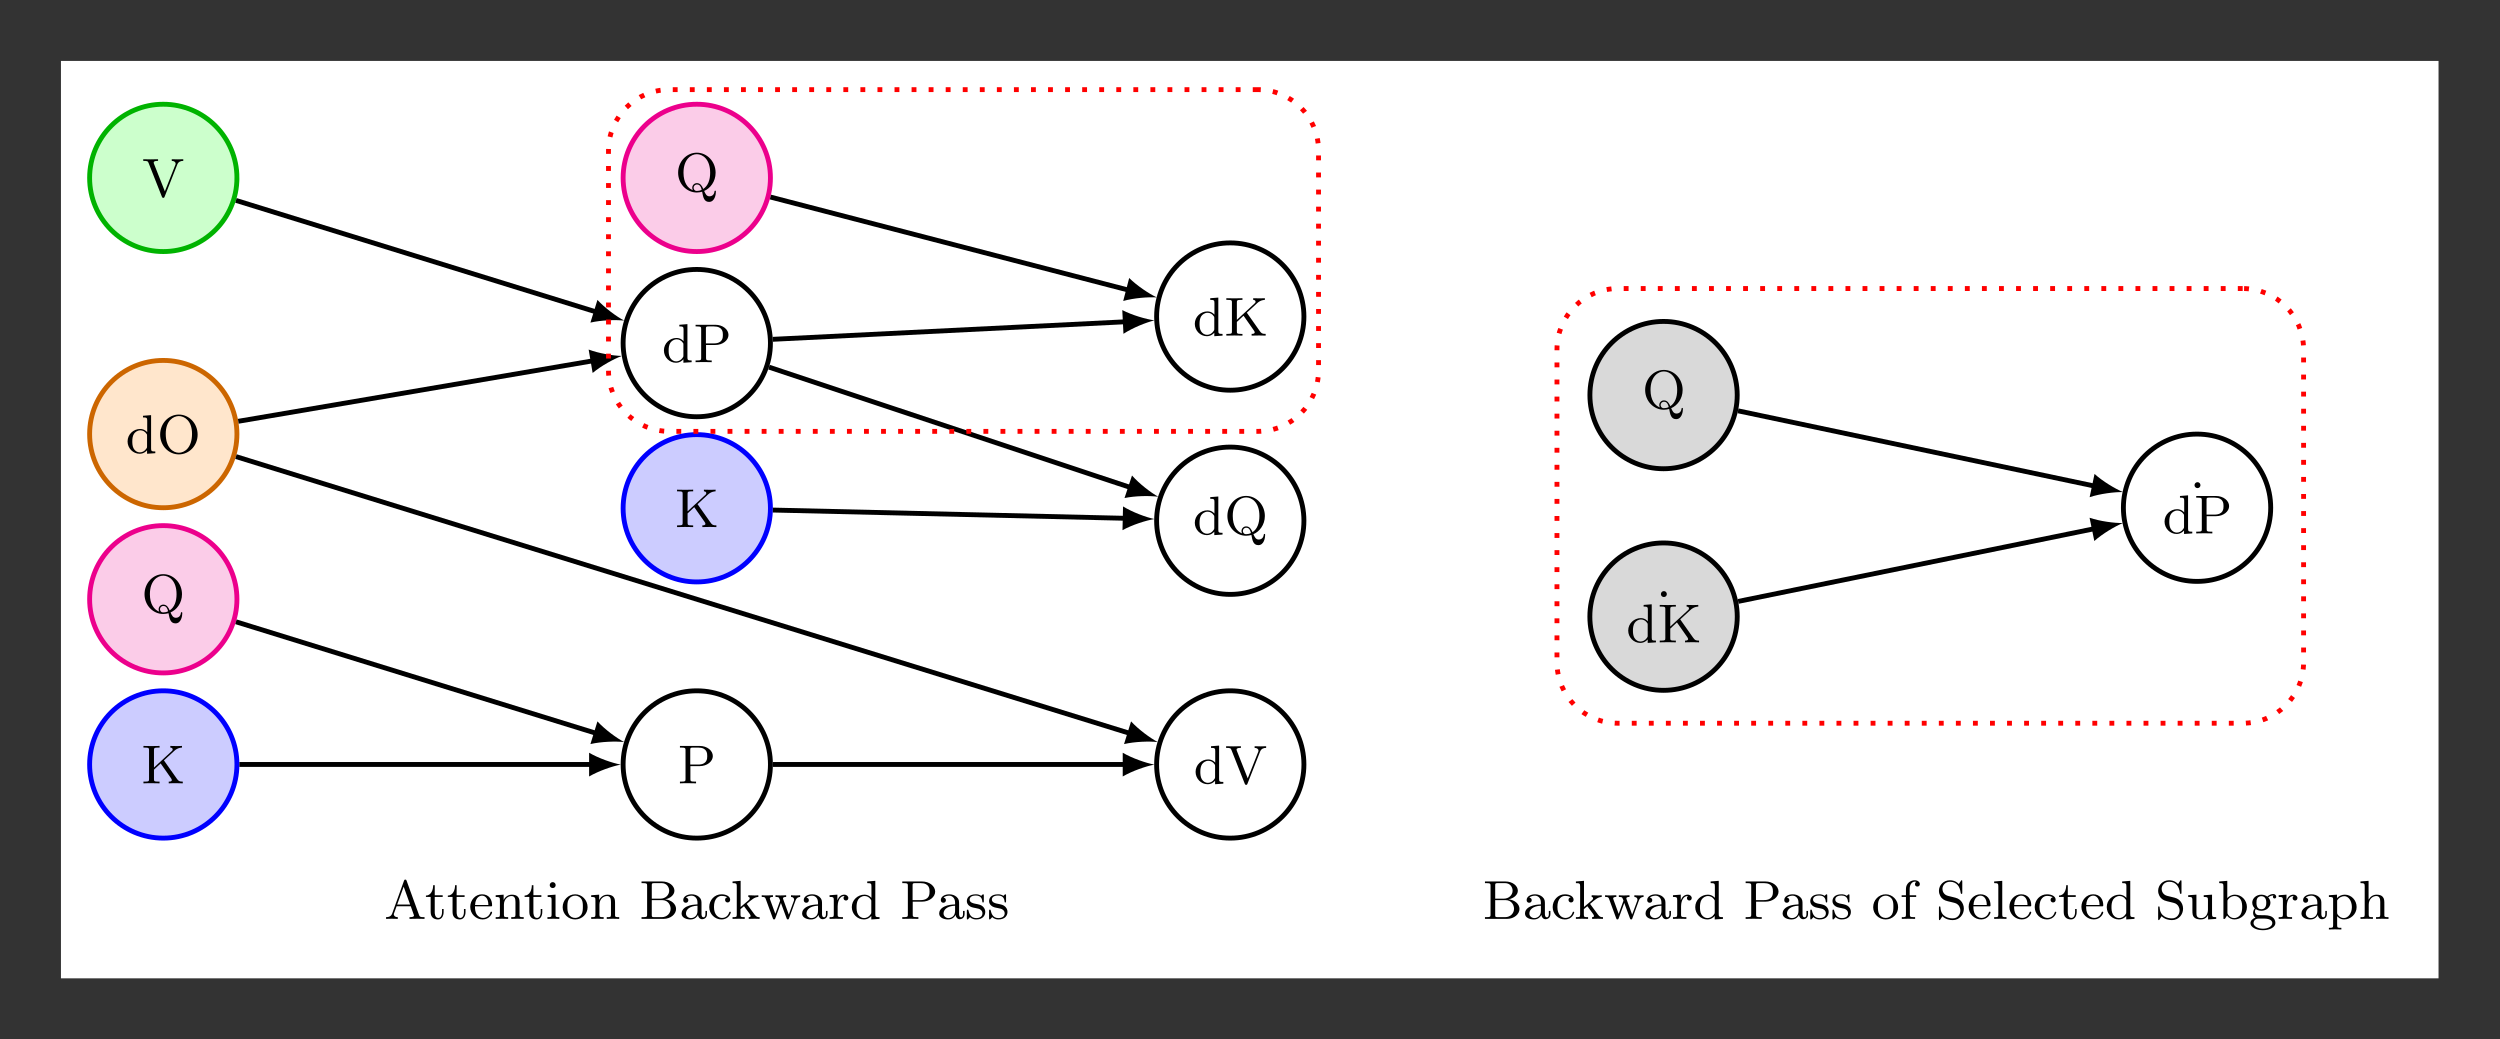 <?xml version="1.0" encoding="UTF-8" standalone="no"?>
<!-- Created with Inkscape (http://www.inkscape.org/) -->

<svg
   version="1.1"
   id="svg1"
   width="545.044"
   height="226.619"
   viewBox="0 0 545.044 226.619"
   xmlns="http://www.w3.org/2000/svg"
   xmlns:svg="http://www.w3.org/2000/svg">
  <rect x="0" y="0" width="545.044" height="226.619" fill="#333333" stroke="none"/>
  <defs
     id="defs1" />
  <g
     id="g1">
    <path
       id="path1"
       d="M -16.735,-130.914 V 19.126 h 388.863 v -150.04 z"
       style="fill:#ffffff;fill-opacity:1;fill-rule:nonzero;stroke:none"
       transform="matrix(1.333,0,0,-1.333,35.597,38.785)" />
    <path
       id="path2"
       d="M 12.047,0 C 12.047,6.654 6.654,12.047 0,12.047 -6.654,12.047 -12.047,6.654 -12.047,0 c 0,-6.654 5.394,-12.047 12.047,-12.047 6.654,0 12.047,5.394 12.047,12.047 z"
       style="fill:#ccffcc;fill-opacity:1;fill-rule:nonzero;stroke:#00b300;stroke-width:0.797;stroke-linecap:butt;stroke-linejoin:miter;stroke-miterlimit:10;stroke-dasharray:none;stroke-opacity:1"
       transform="matrix(1.333,0,0,-1.333,35.597,38.785)" />
    <path
       id="path3"
       d="m 1.923,-5.401 c -0.035,-0.105 -0.035,-0.164 -0.035,-0.176 0,-0.27 0.457,-0.27 0.715,-0.27 v -0.27 c -0.41,0.023 -0.867,0.023 -1.277,0.023 -0.375,0 -0.504,-0.012 -1.148,-0.023 v 0.27 c 0.656,0 0.762,0.035 0.879,0.352 l 2.168,5.496 c 0.059,0.129 0.082,0.199 0.234,0.199 0.141,0 0.164,-0.059 0.211,-0.176 L 5.743,-5.249 c 0.188,-0.469 0.562,-0.598 0.984,-0.598 v -0.27 c -0.316,0.023 -0.574,0.023 -0.879,0.023 -0.387,0 -0.562,-0.012 -1.008,-0.023 v 0.27 c 0.445,0.012 0.633,0.223 0.633,0.445 0,0.082 0,0.094 -0.035,0.188 l -1.723,4.348 z m 0,0"
       style="fill:#000000;fill-opacity:1;fill-rule:nonzero;stroke:none"
       aria-label="V"
       transform="matrix(1.333,0,0,1.333,30.991,42.869)" />
    <path
       id="path4"
       d="m 12.047,-41.9 c 0,6.654 -5.394,12.047 -12.047,12.047 -6.654,0 -12.047,-5.394 -12.047,-12.047 0,-6.654 5.394,-12.047 12.047,-12.047 6.654,0 12.047,5.394 12.047,12.047 z"
       style="fill:#ffe6cc;fill-opacity:1;fill-rule:nonzero;stroke:#cc6600;stroke-width:0.797;stroke-linecap:butt;stroke-linejoin:miter;stroke-miterlimit:10;stroke-dasharray:none;stroke-opacity:1"
       transform="matrix(1.333,0,0,-1.333,35.597,38.785)" />
    <path
       id="path5"
       d="m 3.493,-1.08 c 0,0.164 0,0.188 -0.141,0.375 -0.281,0.41 -0.691,0.574 -1.043,0.574 -0.387,0 -0.75,-0.211 -0.984,-0.586 C 1.091,-1.103 1.079,-1.63 1.079,-1.923 c 0,-0.422 0.047,-0.891 0.281,-1.254 0.199,-0.281 0.562,-0.562 1.043,-0.562 0.375,0 0.738,0.188 0.973,0.527 0.117,0.141 0.117,0.152 0.117,0.328 z M 3.516,-3.435 C 3.469,-3.494 3.071,-3.962 2.368,-3.962 c -1.102,0 -2.062,0.879 -2.062,2.039 0,1.113 0.902,2.016 1.969,2.016 0.645,0 1.055,-0.375 1.219,-0.574 v 0.574 l 1.348,-0.094 v -0.281 c -0.609,0 -0.691,-0.059 -0.691,-0.504 V -6.224 l -1.324,0.105 v 0.27 c 0.609,0 0.691,0.07 0.691,0.504 z m 8.247,0.398 c 0,-1.828 -1.395,-3.281 -3.07,-3.281 -1.676,0 -3.059,1.453 -3.059,3.281 0,1.816 1.395,3.234 3.059,3.234 1.676,0 3.07,-1.418 3.07,-3.234 z m -3.07,2.965 c -0.902,0 -2.145,-0.785 -2.145,-3.105 0,-2.18 1.277,-2.895 2.145,-2.895 0.867,0 2.156,0.715 2.156,2.895 0,2.32 -1.254,3.105 -2.156,3.105 z m 0,0"
       style="fill:#000000;fill-opacity:1;fill-rule:nonzero;stroke:none"
       aria-label="dO"
       transform="matrix(1.333,0,0,1.333,27.405,98.803)" />
    <path
       id="path6"
       d="m 12.047,-68.918 c 0,6.654 -5.394,12.047 -12.047,12.047 -6.654,0 -12.047,-5.394 -12.047,-12.047 0,-6.654 5.394,-12.047 12.047,-12.047 6.654,0 12.047,5.394 12.047,12.047 z"
       style="fill:#fbcce8;fill-opacity:1;fill-rule:nonzero;stroke:#ec008c;stroke-width:0.797;stroke-linecap:butt;stroke-linejoin:miter;stroke-miterlimit:10;stroke-dasharray:none;stroke-opacity:1"
       transform="matrix(1.333,0,0,-1.333,35.597,38.785)" />
    <path
       id="path7"
       d="m 4.771,-0.058 c 0.961,-0.398 1.875,-1.5 1.875,-2.977 0,-1.828 -1.395,-3.281 -3.07,-3.281 -1.676,0 -3.059,1.453 -3.059,3.281 0,1.816 1.395,3.234 3.059,3.234 0.316,0 0.656,-0.07 0.867,-0.129 0.164,0.891 0.305,1.664 1.137,1.664 0.926,0 1.113,-1.195 1.113,-1.652 0,-0.082 0,-0.188 -0.105,-0.188 -0.07,0 -0.105,0.047 -0.117,0.094 -0.07,0.785 -0.68,0.832 -0.82,0.832 -0.48,0 -0.668,-0.387 -0.879,-0.879 z M 2.931,-0.176 C 2.064,-0.515 1.396,-1.429 1.396,-3.035 c 0,-2.227 1.254,-3.035 2.18,-3.035 0.938,0 2.18,0.797 2.18,3.035 0,1.184 -0.352,2.133 -1.125,2.648 -0.188,-0.445 -0.457,-0.949 -1.043,-0.949 -0.434,0 -0.762,0.352 -0.762,0.762 0,0.211 0.094,0.387 0.105,0.398 z m 1.441,-0.07 c -0.258,0.141 -0.562,0.188 -0.797,0.188 -0.434,0 -0.527,-0.375 -0.527,-0.516 0,-0.27 0.199,-0.539 0.551,-0.539 0.469,0 0.656,0.375 0.773,0.867 z m 0,0"
       style="fill:#000000;fill-opacity:1;fill-rule:nonzero;stroke:none"
       aria-label="Q"
       transform="matrix(1.333,0,0,1.333,30.819,133.597)" />
    <path
       id="path8"
       d="m 12.047,-95.935 c 0,6.654 -5.394,12.047 -12.047,12.047 -6.654,0 -12.047,-5.394 -12.047,-12.047 0,-6.654 5.394,-12.047 12.047,-12.047 6.654,0 12.047,5.394 12.047,12.047 z"
       style="fill:#ccccff;fill-opacity:1;fill-rule:nonzero;stroke:#0000ff;stroke-width:0.797;stroke-linecap:butt;stroke-linejoin:miter;stroke-miterlimit:10;stroke-dasharray:none;stroke-opacity:1"
       transform="matrix(1.333,0,0,-1.333,35.597,38.785)" />
    <path
       id="path9"
       d="m 5.367,-5.298 c 0.562,-0.527 1.125,-0.539 1.277,-0.551 V -6.118 c -0.258,0.023 -0.715,0.023 -0.797,0.023 -0.375,0 -0.715,-0.012 -1.113,-0.023 v 0.27 c 0.246,0.012 0.387,0.129 0.387,0.293 0,0.082 -0.023,0.152 -0.07,0.211 l -2.988,2.766 V -5.415 c 0,-0.328 0.012,-0.434 0.703,-0.434 h 0.211 V -6.118 c -0.398,0.023 -0.902,0.023 -1.312,0.023 -0.422,0 -0.926,0 -1.324,-0.023 v 0.27 h 0.211 c 0.691,0 0.703,0.105 0.703,0.434 v 4.711 c 0,0.328 -0.012,0.422 -0.703,0.422 h -0.211 v 0.281 C 0.739,-0.025 1.242,-0.025 1.664,-0.025 c 0.41,0 0.914,0 1.312,0.023 v -0.281 H 2.766 c -0.691,0 -0.703,-0.094 -0.703,-0.422 V -2.239 L 3.153,-3.259 4.828,-0.868 c 0.07,0.094 0.152,0.234 0.152,0.328 0,0.258 -0.34,0.258 -0.504,0.258 v 0.281 C 4.864,-0.025 5.321,-0.025 5.719,-0.025 c 0.234,0 0.598,0 1.055,0.023 v -0.281 c -0.574,0 -0.691,-0.082 -0.984,-0.492 L 3.692,-3.751 Z m 0,0"
       style="fill:#000000;fill-opacity:1;fill-rule:nonzero;stroke:none"
       aria-label="K"
       transform="matrix(1.333,0,0,1.333,30.82,170.783)" />
    <path
       id="path10"
       d="m 99.302,0 c 0,6.654 -5.394,12.047 -12.047,12.047 -6.654,0 -12.047,-5.394 -12.047,-12.047 0,-6.654 5.394,-12.047 12.047,-12.047 6.654,0 12.047,5.394 12.047,12.047 z"
       style="fill:#fbcce8;fill-opacity:1;fill-rule:nonzero;stroke:#ec008c;stroke-width:0.797;stroke-linecap:butt;stroke-linejoin:miter;stroke-miterlimit:10;stroke-dasharray:none;stroke-opacity:1"
       transform="matrix(1.333,0,0,-1.333,35.597,38.785)" />
    <path
       id="path11"
       d="m 4.769,-0.059 c 0.961,-0.398 1.875,-1.5 1.875,-2.977 0,-1.828 -1.395,-3.281 -3.07,-3.281 -1.676,0 -3.059,1.453 -3.059,3.281 0,1.816 1.395,3.234 3.059,3.234 0.316,0 0.656,-0.07 0.867,-0.129 0.164,0.891 0.305,1.664 1.137,1.664 0.926,0 1.113,-1.195 1.113,-1.652 0,-0.082 0,-0.188 -0.105,-0.188 -0.07,0 -0.105,0.047 -0.117,0.094 C 6.398,0.773 5.788,0.82 5.648,0.82 c -0.48,0 -0.668,-0.387 -0.879,-0.879 z M 2.929,-0.177 C 2.062,-0.516 1.394,-1.43 1.394,-3.036 c 0,-2.227 1.254,-3.035 2.18,-3.035 0.938,0 2.18,0.797 2.18,3.035 0,1.184 -0.352,2.133 -1.125,2.648 -0.188,-0.445 -0.457,-0.949 -1.043,-0.949 -0.434,0 -0.762,0.352 -0.762,0.762 0,0.211 0.094,0.387 0.105,0.398 z m 1.441,-0.07 c -0.258,0.141 -0.562,0.188 -0.797,0.188 -0.434,0 -0.527,-0.375 -0.527,-0.516 0,-0.27 0.199,-0.539 0.551,-0.539 0.469,0 0.656,0.375 0.773,0.867 z m 0,0"
       style="fill:#000000;fill-opacity:1;fill-rule:nonzero;stroke:none"
       aria-label="Q"
       transform="matrix(1.333,0,0,1.333,147.157,41.708)" />
    <path
       id="path12"
       d="m 99.302,-27.018 c 0,6.654 -5.394,12.047 -12.047,12.047 -6.654,0 -12.047,-5.394 -12.047,-12.047 0,-6.654 5.394,-12.047 12.047,-12.047 6.654,0 12.047,5.394 12.047,12.047 z"
       style="fill:#ffffff;fill-opacity:1;fill-rule:nonzero;stroke:#000000;stroke-width:0.797;stroke-linecap:butt;stroke-linejoin:miter;stroke-miterlimit:10;stroke-dasharray:none;stroke-opacity:1"
       transform="matrix(1.333,0,0,-1.333,35.597,38.785)" />
    <path
       id="path13"
       d="m 3.491,-1.077 c 0,0.164 0,0.188 -0.141,0.375 -0.281,0.41 -0.691,0.574 -1.043,0.574 -0.387,0 -0.75,-0.211 -0.984,-0.586 C 1.089,-1.101 1.077,-1.628 1.077,-1.921 c 0,-0.422 0.047,-0.891 0.281,-1.254 0.199,-0.281 0.562,-0.562 1.043,-0.562 0.375,0 0.738,0.188 0.973,0.527 0.117,0.141 0.117,0.152 0.117,0.328 z m 0.023,-2.355 c -0.047,-0.059 -0.445,-0.527 -1.148,-0.527 -1.102,0 -2.062,0.879 -2.062,2.039 0,1.113 0.902,2.016 1.969,2.016 0.645,0 1.055,-0.375 1.219,-0.574 V 0.094 L 4.839,7.03125e-4 V -0.281 c -0.609,0 -0.691,-0.059 -0.691,-0.504 V -6.222 l -1.324,0.105 v 0.27 c 0.609,0 0.691,0.07 0.691,0.504 z m 5.18,0.621 c 1.254,0 2.168,-0.785 2.168,-1.641 0,-0.891 -0.914,-1.664 -2.168,-1.664 h -3.211 v 0.27 h 0.199 c 0.691,0 0.715,0.105 0.715,0.434 v 4.711 c 0,0.328 -0.023,0.422 -0.715,0.422 H 5.483 V 7.03125e-4 c 0.398,-0.023 0.902,-0.023 1.312,-0.023 0.41,0 0.914,0 1.324,0.023 V -0.281 H 7.909 c -0.691,0 -0.715,-0.094 -0.715,-0.422 V -2.812 Z m -1.523,-2.66 c 0,-0.305 0.023,-0.375 0.445,-0.375 h 0.855 c 1.477,0 1.477,0.984 1.477,1.395 0,0.398 0,1.383 -1.488,1.383 H 7.171 Z m 0,0"
       style="fill:#000000;fill-opacity:1;fill-rule:nonzero;stroke:none"
       aria-label="dP"
       transform="matrix(1.333,0,0,1.333,144.341,78.96)" />
    <path
       id="path14"
       d="m 99.302,-54.035 c 0,6.654 -5.394,12.047 -12.047,12.047 -6.654,0 -12.047,-5.394 -12.047,-12.047 0,-6.654 5.394,-12.047 12.047,-12.047 6.654,0 12.047,5.394 12.047,12.047 z"
       style="fill:#ccccff;fill-opacity:1;fill-rule:nonzero;stroke:#0000ff;stroke-width:0.797;stroke-linecap:butt;stroke-linejoin:miter;stroke-miterlimit:10;stroke-dasharray:none;stroke-opacity:1"
       transform="matrix(1.333,0,0,-1.333,35.597,38.785)" />
    <path
       id="path15"
       d="m 5.366,-5.298 c 0.562,-0.527 1.125,-0.539 1.277,-0.551 v -0.27 c -0.258,0.023 -0.715,0.023 -0.797,0.023 -0.375,0 -0.715,-0.012 -1.113,-0.023 v 0.27 c 0.246,0.012 0.387,0.129 0.387,0.293 0,0.082 -0.023,0.152 -0.07,0.211 l -2.988,2.766 v -2.836 c 0,-0.328 0.012,-0.434 0.703,-0.434 H 2.976 v -0.27 c -0.398,0.023 -0.902,0.023 -1.312,0.023 -0.422,0 -0.926,0 -1.324,-0.023 v 0.27 h 0.211 c 0.691,0 0.703,0.105 0.703,0.434 v 4.711 c 0,0.328 -0.012,0.422 -0.703,0.422 h -0.211 v 0.281 c 0.398,-0.023 0.902,-0.023 1.324,-0.023 0.41,0 0.914,0 1.312,0.023 v -0.281 H 2.765 c -0.691,0 -0.703,-0.094 -0.703,-0.422 V -2.24 l 1.09,-1.02 1.676,2.391 c 0.07,0.094 0.152,0.234 0.152,0.328 0,0.258 -0.34,0.258 -0.504,0.258 v 0.281 c 0.387,-0.023 0.844,-0.023 1.242,-0.023 0.234,0 0.598,0 1.055,0.023 v -0.281 c -0.574,0 -0.691,-0.082 -0.984,-0.492 L 3.691,-3.751 Z m 0,0"
       style="fill:#000000;fill-opacity:1;fill-rule:nonzero;stroke:none"
       aria-label="K"
       transform="matrix(1.333,0,0,1.333,147.157,114.916)" />
    <path
       id="path16"
       d="m 99.302,-95.935 c 0,6.654 -5.394,12.047 -12.047,12.047 -6.654,0 -12.047,-5.394 -12.047,-12.047 0,-6.654 5.394,-12.047 12.047,-12.047 6.654,0 12.047,5.394 12.047,12.047 z"
       style="fill:#ffffff;fill-opacity:1;fill-rule:nonzero;stroke:#000000;stroke-width:0.797;stroke-linecap:butt;stroke-linejoin:miter;stroke-miterlimit:10;stroke-dasharray:none;stroke-opacity:1"
       transform="matrix(1.333,0,0,-1.333,35.597,38.785)" />
    <path
       id="path17"
       d="m 3.574,-2.814 c 1.254,0 2.168,-0.785 2.168,-1.641 0,-0.891 -0.914,-1.664 -2.168,-1.664 H 0.363 v 0.27 h 0.199 c 0.691,0 0.715,0.105 0.715,0.434 v 4.711 c 0,0.328 -0.023,0.422 -0.715,0.422 H 0.363 v 0.281 C 0.761,-0.025 1.265,-0.025 1.675,-0.025 c 0.41,0 0.914,0 1.324,0.023 v -0.281 H 2.788 c -0.691,0 -0.715,-0.094 -0.715,-0.422 v -2.109 z M 2.05,-5.474 c 0,-0.305 0.023,-0.375 0.445,-0.375 h 0.855 c 1.477,0 1.477,0.984 1.477,1.395 0,0.398 0,1.383 -1.488,1.383 H 2.05 Z m 0,0"
       style="fill:#000000;fill-opacity:1;fill-rule:nonzero;stroke:none"
       aria-label="P"
       transform="matrix(1.333,0,0,1.333,147.755,170.783)" />
    <path
       id="path18"
       d="m 186.557,-22.678 c 0,6.654 -5.394,12.047 -12.047,12.047 -6.654,0 -12.047,-5.394 -12.047,-12.047 0,-6.654 5.394,-12.047 12.047,-12.047 6.654,0 12.047,5.394 12.047,12.047 z"
       style="fill:#ffffff;fill-opacity:1;fill-rule:nonzero;stroke:#000000;stroke-width:0.797;stroke-linecap:butt;stroke-linejoin:miter;stroke-miterlimit:10;stroke-dasharray:none;stroke-opacity:1"
       transform="matrix(1.333,0,0,-1.333,35.597,38.785)" />
    <path
       id="path19"
       d="m 3.492,-1.079 c 0,0.164 0,0.188 -0.141,0.375 C 3.07,-0.294 2.66,-0.13 2.308,-0.13 c -0.387,0 -0.75,-0.211 -0.984,-0.586 C 1.089,-1.103 1.078,-1.63 1.078,-1.923 c 0,-0.422 0.047,-0.891 0.281,-1.254 0.199,-0.281 0.562,-0.562 1.043,-0.562 0.375,0 0.738,0.188 0.973,0.527 0.117,0.141 0.117,0.152 0.117,0.328 z m 0.023,-2.355 c -0.047,-0.059 -0.445,-0.527 -1.148,-0.527 -1.102,0 -2.062,0.879 -2.062,2.039 0,1.113 0.902,2.016 1.969,2.016 0.645,0 1.055,-0.375 1.219,-0.574 v 0.574 l 1.348,-0.094 v -0.281 c -0.609,0 -0.691,-0.059 -0.691,-0.504 v -5.438 L 2.824,-6.118 V -5.849 c 0.609,0 0.691,0.07 0.691,0.504 z m 6.973,-1.863 c 0.562,-0.527 1.125,-0.539 1.277,-0.551 v -0.27 c -0.258,0.023 -0.715,0.023 -0.797,0.023 -0.375,0 -0.715,-0.012 -1.113,-0.023 V -5.849 c 0.246,0.012 0.387,0.129 0.387,0.293 0,0.082 -0.023,0.152 -0.07,0.211 l -2.988,2.766 v -2.836 c 0,-0.328 0.012,-0.434 0.703,-0.434 h 0.211 v -0.27 c -0.398,0.023 -0.902,0.023 -1.312,0.023 -0.422,0 -0.926,0 -1.324,-0.023 V -5.849 h 0.211 c 0.691,0 0.703,0.105 0.703,0.434 v 4.711 c 0,0.328 -0.012,0.422 -0.703,0.422 h -0.211 v 0.281 c 0.398,-0.023 0.902,-0.023 1.324,-0.023 0.41,0 0.914,0 1.312,0.023 v -0.281 H 7.886 c -0.691,0 -0.703,-0.094 -0.703,-0.422 V -2.239 l 1.09,-1.02 1.676,2.391 c 0.07,0.094 0.152,0.234 0.152,0.328 0,0.258 -0.34,0.258 -0.504,0.258 v 0.281 c 0.387,-0.023 0.844,-0.023 1.242,-0.023 0.234,0 0.598,0 1.055,0.023 v -0.281 c -0.574,0 -0.691,-0.082 -0.984,-0.492 L 8.812,-3.751 Z m 0,0"
       style="fill:#000000;fill-opacity:1;fill-rule:nonzero;stroke:none"
       aria-label="dK"
       transform="matrix(1.333,0,0,1.333,260.083,73.173)" />
    <path
       id="path20"
       d="m 186.557,-56.073 c 0,6.654 -5.394,12.047 -12.047,12.047 -6.654,0 -12.047,-5.394 -12.047,-12.047 0,-6.654 5.394,-12.047 12.047,-12.047 6.654,0 12.047,5.394 12.047,12.047 z"
       style="fill:#ffffff;fill-opacity:1;fill-rule:nonzero;stroke:#000000;stroke-width:0.797;stroke-linecap:butt;stroke-linejoin:miter;stroke-miterlimit:10;stroke-dasharray:none;stroke-opacity:1"
       transform="matrix(1.333,0,0,-1.333,35.597,38.785)" />
    <path
       id="path21"
       d="m 3.493,-1.077 c 0,0.164 0,0.187 -0.141,0.375 -0.281,0.41 -0.691,0.574 -1.043,0.574 -0.387,0 -0.75,-0.211 -0.984,-0.586 C 1.09,-1.1 1.079,-1.628 1.079,-1.921 c 0,-0.422 0.047,-0.891 0.281,-1.254 0.199,-0.281 0.562,-0.562 1.043,-0.562 0.375,0 0.738,0.188 0.973,0.527 0.117,0.141 0.117,0.152 0.117,0.328 z m 0.023,-2.355 c -0.047,-0.059 -0.445,-0.527 -1.148,-0.527 -1.102,0 -2.062,0.879 -2.062,2.039 0,1.113 0.902,2.016 1.969,2.016 0.645,0 1.055,-0.375 1.219,-0.574 v 0.574 l 1.348,-0.094 v -0.281 c -0.609,0 -0.691,-0.059 -0.691,-0.504 V -6.221 l -1.324,0.105 v 0.27 c 0.609,0 0.691,0.07 0.691,0.504 z m 6.372,3.375 c 0.961,-0.398 1.875,-1.5 1.875,-2.977 0,-1.828 -1.395,-3.281 -3.07,-3.281 -1.676,0 -3.059,1.453 -3.059,3.281 0,1.816 1.395,3.234 3.059,3.234 0.316,0 0.656,-0.07 0.867,-0.129 0.164,0.891 0.305,1.664 1.137,1.664 0.926,0 1.113,-1.195 1.113,-1.652 0,-0.082 0,-0.188 -0.105,-0.188 -0.07,0 -0.105,0.047 -0.117,0.094 -0.07,0.785 -0.68,0.832 -0.82,0.832 -0.48,0 -0.668,-0.387 -0.879,-0.879 z M 8.048,-0.174 C 7.181,-0.514 6.513,-1.428 6.513,-3.034 c 0,-2.227 1.254,-3.035 2.18,-3.035 0.938,0 2.18,0.797 2.18,3.035 0,1.184 -0.352,2.133 -1.125,2.648 -0.188,-0.445 -0.457,-0.949 -1.043,-0.949 -0.434,0 -0.762,0.352 -0.762,0.762 0,0.211 0.094,0.387 0.105,0.398 z m 1.441,-0.07 c -0.258,0.141 -0.562,0.188 -0.797,0.188 -0.434,0 -0.527,-0.375 -0.527,-0.516 0,-0.27 0.199,-0.539 0.551,-0.539 0.469,0 0.656,0.375 0.773,0.867 z m 0,0"
       style="fill:#000000;fill-opacity:1;fill-rule:nonzero;stroke:none"
       aria-label="dQ"
       transform="matrix(1.333,0,0,1.333,260.081,116.537)" />
    <path
       id="path22"
       d="m 186.557,-95.935 c 0,6.654 -5.394,12.047 -12.047,12.047 -6.654,0 -12.047,-5.394 -12.047,-12.047 0,-6.654 5.394,-12.047 12.047,-12.047 6.654,0 12.047,5.394 12.047,12.047 z"
       style="fill:#ffffff;fill-opacity:1;fill-rule:nonzero;stroke:#000000;stroke-width:0.797;stroke-linecap:butt;stroke-linejoin:miter;stroke-miterlimit:10;stroke-dasharray:none;stroke-opacity:1"
       transform="matrix(1.333,0,0,-1.333,35.597,38.785)" />
    <path
       id="path23"
       d="m 3.493,-1.079 c 0,0.164 0,0.187 -0.141,0.375 -0.281,0.41 -0.691,0.574 -1.043,0.574 -0.387,0 -0.75,-0.211 -0.984,-0.586 C 1.09,-1.103 1.079,-1.63 1.079,-1.923 c 0,-0.422 0.047,-0.891 0.281,-1.254 0.199,-0.281 0.562,-0.562 1.043,-0.562 0.375,0 0.738,0.188 0.973,0.527 0.117,0.141 0.117,0.152 0.117,0.328 z m 0.023,-2.355 c -0.047,-0.059 -0.445,-0.527 -1.148,-0.527 -1.102,0 -2.063,0.879 -2.063,2.039 0,1.113 0.902,2.016 1.969,2.016 0.645,0 1.055,-0.375 1.219,-0.574 v 0.574 l 1.348,-0.094 v -0.281 c -0.609,0 -0.691,-0.059 -0.691,-0.504 V -6.224 l -1.324,0.105 v 0.27 c 0.609,0 0.691,0.07 0.691,0.504 z m 3.524,-1.969 c -0.035,-0.105 -0.035,-0.164 -0.035,-0.176 0,-0.27 0.457,-0.27 0.715,-0.27 v -0.27 c -0.41,0.023 -0.867,0.023 -1.277,0.023 -0.375,0 -0.504,-0.012 -1.148,-0.023 v 0.27 c 0.656,0 0.762,0.035 0.879,0.352 L 8.341,-0.001 c 0.059,0.129 0.082,0.199 0.234,0.199 0.141,0 0.164,-0.059 0.211,-0.176 L 10.861,-5.251 c 0.188,-0.469 0.562,-0.598 0.984,-0.598 v -0.27 c -0.316,0.023 -0.574,0.023 -0.879,0.023 -0.387,0 -0.562,-0.012 -1.008,-0.023 v 0.27 c 0.445,0.012 0.633,0.223 0.633,0.445 0,0.082 0,0.094 -0.035,0.188 l -1.723,4.348 z m 0,0"
       style="fill:#000000;fill-opacity:1;fill-rule:nonzero;stroke:none"
       aria-label="dV"
       transform="matrix(1.333,0,0,1.333,260.253,170.849)" />
    <path
       id="path24"
       d="m 257.424,-35.522 c 0,6.654 -5.394,12.047 -12.047,12.047 -6.654,0 -12.047,-5.394 -12.047,-12.047 0,-6.654 5.394,-12.047 12.047,-12.047 6.654,0 12.047,5.394 12.047,12.047 z"
       style="fill:#d9d9d9;fill-opacity:1;fill-rule:nonzero;stroke:#000000;stroke-width:0.797;stroke-linecap:butt;stroke-linejoin:miter;stroke-miterlimit:10;stroke-dasharray:none;stroke-opacity:1"
       transform="matrix(1.333,0,0,-1.333,35.597,38.785)" />
    <path
       id="path25"
       d="m 4.771,-0.058 c 0.961,-0.398 1.875,-1.5 1.875,-2.977 0,-1.828 -1.395,-3.281 -3.07,-3.281 -1.676,0 -3.059,1.453 -3.059,3.281 0,1.816 1.395,3.234 3.059,3.234 0.316,0 0.656,-0.07 0.867,-0.129 0.164,0.891 0.305,1.664 1.137,1.664 0.926,0 1.113,-1.195 1.113,-1.652 0,-0.082 0,-0.188 -0.105,-0.188 -0.07,0 -0.105,0.047 -0.117,0.094 -0.07,0.785 -0.68,0.832 -0.82,0.832 -0.48,0 -0.668,-0.387 -0.879,-0.879 z M 2.931,-0.175 C 2.064,-0.515 1.396,-1.429 1.396,-3.034 c 0,-2.227 1.254,-3.035 2.18,-3.035 0.938,0 2.18,0.797 2.18,3.035 0,1.184 -0.352,2.133 -1.125,2.648 -0.188,-0.445 -0.457,-0.949 -1.043,-0.949 -0.434,0 -0.762,0.352 -0.762,0.762 0,0.211 0.094,0.387 0.105,0.398 z m 1.441,-0.07 c -0.258,0.141 -0.562,0.188 -0.797,0.188 -0.434,0 -0.527,-0.375 -0.527,-0.516 0,-0.27 0.199,-0.539 0.551,-0.539 0.469,0 0.656,0.375 0.773,0.867 z m 0,0"
       style="fill:#000000;fill-opacity:1;fill-rule:nonzero;stroke:none"
       aria-label="Q"
       transform="matrix(1.333,0,0,1.333,357.983,89.069)" />
    <path
       id="path26"
       d="m 257.429,-71.758 c 0,6.657 -5.396,12.053 -12.053,12.053 -6.657,0 -12.053,-5.396 -12.053,-12.053 0,-6.657 5.396,-12.053 12.053,-12.053 6.657,0 12.053,5.396 12.053,12.053 z"
       style="fill:#d9d9d9;fill-opacity:1;fill-rule:nonzero;stroke:#000000;stroke-width:0.797;stroke-linecap:butt;stroke-linejoin:miter;stroke-miterlimit:10;stroke-dasharray:none;stroke-opacity:1"
       transform="matrix(1.333,0,0,-1.333,35.597,38.785)" />
    <path
       id="path27"
       d="m 1.758,-5.519 c 0,-0.27 -0.211,-0.492 -0.48,-0.492 -0.27,0 -0.492,0.223 -0.492,0.492 0,0.27 0.223,0.48 0.492,0.48 0.27,0 0.48,-0.211 0.48,-0.48 z m -3.129,6.809 c 0,0.164 0,0.188 -0.141,0.375 -0.281,0.41 -0.691,0.574 -1.043,0.574 -0.387,0 -0.75,-0.211 -0.984,-0.586 -0.234,-0.387 -0.246,-0.914 -0.246,-1.207 0,-0.422 0.047,-0.891 0.281,-1.254 0.199,-0.281 0.562,-0.563 1.043,-0.563 0.375,0 0.738,0.188 0.973,0.527 0.117,0.141 0.117,0.152 0.117,0.328 z m 0.023,-2.355 c -0.047,-0.059 -0.445,-0.527 -1.148,-0.527 -1.102,0 -2.062,0.879 -2.062,2.039 0,1.113 0.902,2.016 1.969,2.016 0.645,0 1.055,-0.375 1.219,-0.574 v 0.574 l 1.348,-0.094 v -0.281 c -0.609,0 -0.691,-0.059 -0.691,-0.504 v -5.438 l -1.324,0.105 v 0.27 c 0.609,0 0.691,0.07 0.691,0.504 z m 6.973,-1.863 c 0.562,-0.527 1.125,-0.539 1.277,-0.551 v -0.27 c -0.258,0.023 -0.715,0.023 -0.797,0.023 -0.375,0 -0.715,-0.012 -1.113,-0.023 v 0.27 c 0.246,0.012 0.387,0.129 0.387,0.293 0,0.082 -0.023,0.152 -0.07,0.211 L 2.32,-0.211 V -3.047 c 0,-0.328 0.012,-0.434 0.703,-0.434 h 0.211 v -0.27 c -0.398,0.023 -0.902,0.023 -1.312,0.023 -0.422,0 -0.926,0 -1.324,-0.023 v 0.27 h 0.211 c 0.691,0 0.703,0.105 0.703,0.434 v 4.711 c 0,0.328 -0.012,0.422 -0.703,0.422 h -0.211 v 0.281 c 0.398,-0.023 0.902,-0.023 1.324,-0.023 0.41,0 0.914,0 1.312,0.023 v -0.281 H 3.023 c -0.691,0 -0.703,-0.094 -0.703,-0.422 V 0.129 L 3.41,-0.891 5.086,1.5 c 0.07,0.094 0.152,0.234 0.152,0.328 0,0.258 -0.34,0.258 -0.504,0.258 v 0.281 c 0.387,-0.023 0.844,-0.023 1.242,-0.023 0.234,0 0.598,0 1.055,0.023 v -0.281 c -0.574,0 -0.691,-0.082 -0.984,-0.492 L 3.949,-1.383 Z m 0,0"
       style="fill:#000000;fill-opacity:1;fill-rule:nonzero;stroke:none"
       aria-label="˙&#10;dK"
       transform="matrix(1.333,0,0,1.333,361.055,136.883)" />
    <path
       id="path28"
       d="m 344.679,-53.947 c 0,6.654 -5.394,12.047 -12.047,12.047 -6.654,0 -12.047,-5.394 -12.047,-12.047 0,-6.654 5.394,-12.047 12.047,-12.047 6.654,0 12.047,5.394 12.047,12.047 z"
       style="fill:#ffffff;fill-opacity:1;fill-rule:nonzero;stroke:#000000;stroke-width:0.797;stroke-linecap:butt;stroke-linejoin:miter;stroke-miterlimit:10;stroke-dasharray:none;stroke-opacity:1"
       transform="matrix(1.333,0,0,-1.333,35.597,38.785)" />
    <path
       id="path29"
       d="m 1.759,-5.519 c 0,-0.27 -0.211,-0.492 -0.48,-0.492 -0.27,0 -0.492,0.223 -0.492,0.492 0,0.27 0.223,0.48 0.492,0.48 0.27,0 0.48,-0.211 0.48,-0.48 z m -2.684,6.806 c 0,0.164 0,0.188 -0.141,0.375 -0.281,0.41 -0.691,0.574 -1.043,0.574 -0.387,0 -0.75,-0.211 -0.984,-0.586 -0.234,-0.387 -0.246,-0.914 -0.246,-1.207 0,-0.422 0.047,-0.891 0.281,-1.254 0.199,-0.281 0.562,-0.563 1.043,-0.563 0.375,0 0.738,0.188 0.973,0.527 0.117,0.141 0.117,0.152 0.117,0.328 z m 0.023,-2.355 c -0.047,-0.059 -0.445,-0.527 -1.148,-0.527 -1.102,0 -2.062,0.879 -2.062,2.039 0,1.113 0.902,2.016 1.969,2.016 0.645,0 1.055,-0.375 1.219,-0.574 v 0.574 l 1.348,-0.094 v -0.281 c -0.609,0 -0.691,-0.059 -0.691,-0.504 v -5.438 l -1.324,0.105 v 0.27 c 0.609,0 0.691,0.07 0.691,0.504 z m 5.18,0.621 c 1.254,0 2.168,-0.785 2.168,-1.641 0,-0.891 -0.914,-1.664 -2.168,-1.664 H 1.067 v 0.27 h 0.199 c 0.691,0 0.715,0.105 0.715,0.434 v 4.711 c 0,0.328 -0.023,0.422 -0.715,0.422 H 1.067 v 0.281 c 0.398,-0.023 0.902,-0.023 1.312,-0.023 0.41,0 0.914,0 1.324,0.023 v -0.281 H 3.493 c -0.691,0 -0.715,-0.094 -0.715,-0.422 V -0.448 Z M 2.755,-3.108 c 0,-0.305 0.023,-0.375 0.445,-0.375 h 0.855 c 1.477,0 1.477,0.984 1.477,1.395 0,0.398 0,1.383 -1.488,1.383 H 2.755 Z m 0,0"
       style="fill:#000000;fill-opacity:1;fill-rule:nonzero;stroke:none"
       aria-label="˙&#10;dP"
       transform="matrix(1.333,0,0,1.333,477.393,113.136)" />
    <path
       id="path30"
       d="m 32.803,-124.483 h 108.903 v 12.868 H 32.803 Z"
       style="fill:#ffffff;fill-opacity:1;fill-rule:nonzero;stroke:#ffffff;stroke-width:0.797;stroke-linecap:butt;stroke-linejoin:miter;stroke-miterlimit:10;stroke-dasharray:none;stroke-opacity:1"
       transform="matrix(1.333,0,0,-1.333,35.597,38.785)" />
    <path
       id="path31"
       d="m 3.668,-6.234 c -0.047,-0.117 -0.07,-0.188 -0.211,-0.188 -0.152,0 -0.164,0.059 -0.223,0.199 l -1.922,5.332 c -0.105,0.293 -0.316,0.609 -1.008,0.609 V 2.34375e-5 C 0.645,-0.023 0.891,-0.023 1.219,-0.023 c 0.316,0 0.516,0 1.008,0.023 V -0.281 c -0.504,0 -0.656,-0.281 -0.656,-0.457 0,-0.082 0.012,-0.117 0.035,-0.164 l 0.422,-1.16 h 2.32 l 0.48,1.359 c 0.035,0.082 0.047,0.117 0.047,0.152 0,0.27 -0.504,0.27 -0.738,0.27 V 2.34375e-5 C 4.547,-0.023 5.016,-0.023 5.426,-0.023 c 0.398,0 0.434,0 1.172,0.023 V -0.281 H 6.446 c -0.551,0 -0.656,-0.082 -0.738,-0.328 z m 0.574,3.891 H 2.121 l 1.066,-2.93 z m 5.326,-1.242 v -0.281 H 8.268 v -1.641 H 8.01 c 0,0.75 -0.316,1.676 -1.184,1.699 v 0.223 h 0.773 v 2.473 c 0,1.008 0.727,1.207 1.207,1.207 0.598,0 0.914,-0.574 0.914,-1.207 V -1.617 H 9.463 v 0.48 c 0,0.656 -0.281,0.984 -0.598,0.984 -0.598,0 -0.598,-0.785 -0.598,-0.949 v -2.484 z m 3.583,0 v -0.281 h -1.301 v -1.641 h -0.258 c 0,0.75 -0.316,1.676 -1.184,1.699 v 0.223 h 0.773 v 2.473 c 0,1.008 0.727,1.207 1.207,1.207 0.598,0 0.914,-0.574 0.914,-1.207 v -0.504 h -0.258 v 0.48 c 0,0.656 -0.281,0.984 -0.598,0.984 -0.598,0 -0.598,-0.785 -0.598,-0.949 v -2.484 z m 4.251,1.535 c 0.199,0 0.246,0 0.246,-0.188 0,-0.926 -0.504,-1.781 -1.652,-1.781 -1.078,0 -1.922,0.938 -1.922,2.051 0,1.172 0.949,2.063 2.039,2.063 1.09,0 1.535,-0.949 1.535,-1.16 0,-0.059 -0.047,-0.117 -0.129,-0.117 -0.094,0 -0.117,0.059 -0.129,0.094 -0.305,0.914 -1.102,0.937 -1.23,0.937 -0.434,0 -0.797,-0.246 -1.008,-0.551 C 14.86,-1.137 14.848,-1.676 14.848,-2.051 Z m -2.543,-0.223 c 0.082,-1.371 0.879,-1.523 1.137,-1.523 0.492,0 1.031,0.387 1.043,1.523 z m 4.723,-0.047 c 0,-0.949 0.68,-1.418 1.242,-1.418 0.527,0 0.645,0.434 0.645,0.973 v 2.074 c 0,0.41 -0.094,0.41 -0.691,0.41 V 2.34375e-5 C 21.2,-0.023 21.375,-0.023 21.797,-0.023 c 0.434,0 0.551,0 1.02,0.023 V -0.281 c -0.457,0 -0.68,0 -0.68,-0.27 V -2.273 c 0,-0.75 0,-1.008 -0.258,-1.324 -0.199,-0.246 -0.551,-0.363 -0.996,-0.363 -0.832,0 -1.219,0.621 -1.348,0.867 v -0.867 l -1.301,0.094 v 0.281 c 0.609,0 0.691,0.059 0.691,0.504 v 2.391 c 0,0.41 -0.105,0.41 -0.691,0.41 V 2.34375e-5 C 18.657,-0.023 18.821,-0.023 19.254,-0.023 c 0.434,0 0.551,0 1.02,0.023 V -0.281 c -0.586,0 -0.691,0 -0.691,-0.41 z m 6.123,-1.266 v -0.281 h -1.301 v -1.641 h -0.258 c 0,0.75 -0.316,1.676 -1.184,1.699 v 0.223 h 0.773 v 2.473 c 0,1.008 0.727,1.207 1.207,1.207 0.598,0 0.914,-0.574 0.914,-1.207 v -0.504 h -0.258 v 0.48 c 0,0.656 -0.281,0.984 -0.598,0.984 -0.598,0 -0.598,-0.785 -0.598,-0.949 v -2.484 z m 2.317,-0.375 -1.289,0.094 v 0.281 c 0.574,0 0.645,0.059 0.645,0.492 v 2.402 c 0,0.41 -0.094,0.41 -0.68,0.41 V 2.34375e-5 C 27.097,-0.023 27.284,-0.023 27.683,-0.023 c 0.141,0 0.516,0 0.961,0.023 V -0.281 c -0.586,0 -0.621,-0.047 -0.621,-0.387 z m 0.023,-1.559 c 0,-0.27 -0.211,-0.492 -0.48,-0.492 -0.281,0 -0.492,0.234 -0.492,0.492 0,0.258 0.211,0.48 0.492,0.48 0.27,0 0.48,-0.211 0.48,-0.48 z m 5.221,3.609 c 0,-1.172 -0.926,-2.109 -2.027,-2.109 -1.148,0 -2.051,0.961 -2.051,2.109 0,1.125 0.938,2.004 2.039,2.004 1.137,0 2.039,-0.902 2.039,-2.004 z m -2.027,1.758 c -0.457,0 -0.832,-0.223 -1.031,-0.574 -0.234,-0.375 -0.246,-0.855 -0.246,-1.266 0,-0.328 0,-0.844 0.223,-1.207 0.27,-0.457 0.715,-0.598 1.043,-0.598 0.504,0 0.879,0.293 1.055,0.598 0.211,0.375 0.211,0.832 0.211,1.207 0,0.328 0,0.855 -0.223,1.254 -0.246,0.41 -0.656,0.586 -1.031,0.586 z m 3.964,-2.168 c 0,-0.949 0.68,-1.418 1.242,-1.418 0.527,0 0.645,0.434 0.645,0.973 v 2.074 c 0,0.41 -0.094,0.41 -0.691,0.41 V 2.34375e-5 C 36.821,-0.023 36.996,-0.023 37.418,-0.023 c 0.434,0 0.551,0 1.02,0.023 V -0.281 c -0.457,0 -0.68,0 -0.68,-0.27 V -2.273 c 0,-0.75 0,-1.008 -0.258,-1.324 -0.199,-0.246 -0.551,-0.363 -0.996,-0.363 -0.832,0 -1.219,0.621 -1.348,0.867 v -0.867 l -1.301,0.094 v 0.281 c 0.609,0 0.691,0.059 0.691,0.504 v 2.391 c 0,0.41 -0.105,0.41 -0.691,0.41 V 2.34375e-5 C 34.278,-0.023 34.442,-0.023 34.875,-0.023 c 0.434,0 0.551,0 1.02,0.023 V -0.281 c -0.586,0 -0.691,0 -0.691,-0.41 z m 8.561,-3.152 c 0,-0.305 0.012,-0.375 0.434,-0.375 h 1.172 c 0.879,0 1.242,0.703 1.242,1.242 0,0.691 -0.598,1.301 -1.441,1.301 h -1.406 z m 2.191,2.273 c 0.891,-0.176 1.512,-0.75 1.512,-1.406 0,-0.797 -0.855,-1.512 -2.039,-1.512 H 42.088 v 0.27 h 0.211 c 0.691,0 0.703,0.105 0.703,0.434 v 4.711 c 0,0.328 -0.012,0.422 -0.703,0.422 H 42.088 V 2.34375e-5 h 3.586 c 1.219,0 2.062,-0.797 2.062,-1.629 0,-0.809 -0.785,-1.465 -1.781,-1.57 z m -1.758,2.918 c -0.422,0 -0.434,-0.059 -0.434,-0.363 V -3.07 h 1.688 c 1.043,0 1.395,0.879 1.395,1.418 0,0.691 -0.539,1.371 -1.465,1.371 z m 7.125,-0.363 c 0.035,0.375 0.305,0.703 0.691,0.703 0.223,0 0.785,-0.141 0.785,-0.855 V -1.301 h -0.258 v 0.492 c 0,0.105 0,0.551 -0.316,0.551 -0.328,0 -0.328,-0.434 -0.328,-0.574 V -2.402 c 0,-0.516 0,-0.82 -0.398,-1.184 -0.328,-0.293 -0.762,-0.434 -1.207,-0.434 -0.762,0 -1.383,0.375 -1.383,0.949 0,0.281 0.188,0.434 0.422,0.434 0.234,0 0.41,-0.176 0.41,-0.41 0,-0.387 -0.398,-0.434 -0.398,-0.434 0.234,-0.234 0.668,-0.316 0.926,-0.316 0.457,0 0.973,0.34 0.973,1.137 v 0.293 c -0.492,0.023 -1.16,0.059 -1.758,0.352 -0.645,0.316 -0.844,0.773 -0.844,1.137 0,0.738 0.867,0.973 1.465,0.973 0.75,0 1.09,-0.492 1.219,-0.738 z m -0.082,-0.621 c 0,0.867 -0.68,1.137 -1.066,1.137 -0.422,0 -0.82,-0.305 -0.82,-0.75 0,-0.586 0.516,-1.219 1.887,-1.277 z m 4.875,-2.262 c -0.188,0.035 -0.363,0.164 -0.363,0.422 0,0.234 0.176,0.422 0.41,0.422 0.234,0 0.422,-0.164 0.422,-0.434 0,-0.562 -0.621,-0.902 -1.418,-0.902 -1.148,0 -2.004,0.961 -2.004,2.086 0,1.148 0.938,2.027 1.992,2.027 1.242,0 1.535,-1.078 1.535,-1.16 0,-0.105 -0.105,-0.105 -0.129,-0.105 -0.094,0 -0.094,0.012 -0.152,0.164 -0.211,0.621 -0.703,0.855 -1.172,0.855 -0.562,0 -1.301,-0.469 -1.301,-1.793 0,-1.395 0.715,-1.816 1.254,-1.816 0.117,0 0.598,0.012 0.926,0.234 z m 2.183,1.582 v -4.277 l -1.324,0.105 v 0.27 c 0.609,0 0.691,0.07 0.691,0.504 v 4.652 c 0,0.41 -0.105,0.41 -0.691,0.41 V 2.34375e-5 C 57.372,-0.023 57.595,-0.023 57.97,-0.023 c 0.363,0 0.586,0 0.996,0.023 V -0.281 c -0.598,0 -0.691,0 -0.691,-0.41 V -1.594 l 0.574,-0.48 0.867,1.172 c 0.141,0.199 0.211,0.305 0.211,0.422 0,0.094 -0.023,0.199 -0.305,0.199 V 2.34375e-5 C 60.033,-0.023 60.243,-0.023 60.595,-0.023 c 0.258,0 0.551,0 0.809,0.023 V -0.281 c -0.293,0 -0.516,0 -0.832,-0.434 L 59.294,-2.449 c 0.879,-0.762 1.289,-1.113 1.898,-1.137 v -0.281 c -0.316,0.035 -0.328,0.035 -0.656,0.035 -0.27,0 -0.504,-0.012 -0.984,-0.035 v 0.281 c 0.129,0.012 0.234,0.07 0.234,0.211 0,0.176 -0.141,0.293 -0.223,0.363 z m 8.977,-1.055 c 0.199,-0.539 0.562,-0.574 0.762,-0.586 v -0.281 c -0.363,0.035 -0.387,0.035 -0.68,0.035 -0.34,0 -0.469,0 -0.82,-0.035 v 0.281 c 0.387,0.012 0.504,0.246 0.504,0.434 0,0.082 -0.012,0.141 -0.035,0.199 l -0.832,2.25 -0.902,-2.461 c -0.047,-0.117 -0.047,-0.141 -0.047,-0.176 0,-0.223 0.281,-0.246 0.516,-0.246 v -0.281 c -0.41,0.035 -0.785,0.035 -0.926,0.035 -0.281,0 -0.539,0 -0.82,-0.035 v 0.281 c 0.281,0 0.457,0.012 0.562,0.129 0.082,0.105 0.199,0.457 0.199,0.492 0,0.012 -0.047,0.117 -0.047,0.117 l -0.738,2.027 -0.855,-2.332 c -0.047,-0.141 -0.047,-0.152 -0.047,-0.188 0,-0.246 0.352,-0.246 0.516,-0.246 v -0.281 c -0.41,0.023 -0.621,0.035 -0.973,0.035 -0.305,0 -0.562,0 -0.867,-0.035 v 0.281 c 0.434,0 0.551,0.023 0.656,0.328 l 1.16,3.164 c 0.047,0.105 0.07,0.188 0.199,0.188 0.141,0 0.176,-0.094 0.211,-0.188 l 0.914,-2.508 0.926,2.508 c 0.035,0.094 0.07,0.188 0.199,0.188 0.141,0 0.164,-0.082 0.199,-0.176 z m 3.759,2.355 c 0.035,0.375 0.305,0.703 0.691,0.703 0.223,0 0.785,-0.141 0.785,-0.855 V -1.301 h -0.258 v 0.492 c 0,0.105 0,0.551 -0.316,0.551 -0.328,0 -0.328,-0.434 -0.328,-0.574 V -2.402 c 0,-0.516 0,-0.82 -0.398,-1.184 -0.328,-0.293 -0.762,-0.434 -1.207,-0.434 -0.762,0 -1.383,0.375 -1.383,0.949 0,0.281 0.188,0.434 0.422,0.434 0.234,0 0.41,-0.176 0.41,-0.41 0,-0.387 -0.398,-0.434 -0.398,-0.434 0.234,-0.234 0.668,-0.316 0.926,-0.316 0.457,0 0.973,0.34 0.973,1.137 v 0.293 c -0.492,0.023 -1.16,0.059 -1.758,0.352 -0.645,0.316 -0.844,0.773 -0.844,1.137 0,0.738 0.867,0.973 1.465,0.973 0.75,0 1.09,-0.492 1.219,-0.738 z m -0.082,-0.621 c 0,0.867 -0.68,1.137 -1.066,1.137 -0.422,0 -0.82,-0.305 -0.82,-0.75 0,-0.586 0.516,-1.219 1.887,-1.277 z m 3.214,-0.785 c 0,-0.375 0.105,-1.688 1.125,-1.688 v 0.012 c -0.023,0.012 -0.164,0.117 -0.164,0.328 0,0.246 0.188,0.398 0.398,0.398 0.188,0 0.387,-0.141 0.387,-0.41 0,-0.281 -0.27,-0.551 -0.668,-0.551 -0.539,0 -0.914,0.375 -1.125,0.926 v -0.926 l -1.277,0.094 v 0.281 c 0.609,0 0.691,0.059 0.691,0.504 v 2.391 c 0,0.41 -0.105,0.41 -0.691,0.41 V 2.34375e-5 c 0.469,-0.023 0.586,-0.023 1.043,-0.023 0.363,0 0.574,0 1.148,0.023 V -0.281 h -0.188 c -0.656,0 -0.68,-0.094 -0.68,-0.422 z m 5.502,0.973 c 0,0.164 0,0.188 -0.141,0.375 -0.281,0.41 -0.691,0.574 -1.043,0.574 -0.387,0 -0.75,-0.211 -0.984,-0.586 -0.234,-0.387 -0.246,-0.914 -0.246,-1.207 0,-0.422 0.047,-0.891 0.281,-1.254 0.199,-0.281 0.562,-0.562 1.043,-0.562 0.375,0 0.738,0.188 0.973,0.527 0.117,0.141 0.117,0.152 0.117,0.328 z m 0.023,-2.355 c -0.047,-0.059 -0.445,-0.527 -1.148,-0.527 -1.102,0 -2.062,0.879 -2.062,2.039 0,1.113 0.902,2.016 1.969,2.016 0.645,0 1.055,-0.375 1.219,-0.574 V 0.094 L 81.015,2.34375e-5 V -0.281 c -0.609,0 -0.691,-0.059 -0.691,-0.504 V -6.223 l -1.324,0.105 v 0.27 c 0.609,0 0.691,0.07 0.691,0.504 z m 8.253,0.621 c 1.254,0 2.168,-0.785 2.168,-1.641 0,-0.891 -0.914,-1.664 -2.168,-1.664 h -3.211 v 0.27 h 0.199 c 0.691,0 0.715,0.105 0.715,0.434 v 4.711 c 0,0.328 -0.023,0.422 -0.715,0.422 H 84.733 V 2.34375e-5 c 0.398,-0.023 0.902,-0.023 1.312,-0.023 0.41,0 0.914,0 1.324,0.023 V -0.281 h -0.211 c -0.691,0 -0.715,-0.094 -0.715,-0.422 V -2.812 Z m -1.523,-2.66 c 0,-0.305 0.023,-0.375 0.445,-0.375 H 87.721 c 1.477,0 1.477,0.984 1.477,1.395 0,0.398 0,1.383 -1.488,1.383 h -1.289 z m 7.031,4.828 c 0.035,0.375 0.305,0.703 0.691,0.703 0.223,0 0.785,-0.141 0.785,-0.855 V -1.301 h -0.258 v 0.492 c 0,0.105 0,0.551 -0.316,0.551 -0.328,0 -0.328,-0.434 -0.328,-0.574 V -2.402 c 0,-0.516 0,-0.82 -0.398,-1.184 -0.328,-0.293 -0.762,-0.434 -1.207,-0.434 -0.762,0 -1.383,0.375 -1.383,0.949 0,0.281 0.188,0.434 0.422,0.434 0.234,0 0.41,-0.176 0.41,-0.41 0,-0.387 -0.398,-0.434 -0.398,-0.434 0.234,-0.234 0.668,-0.316 0.926,-0.316 0.457,0 0.973,0.34 0.973,1.137 v 0.293 c -0.492,0.023 -1.16,0.059 -1.758,0.352 -0.645,0.316 -0.844,0.773 -0.844,1.137 0,0.738 0.867,0.973 1.465,0.973 0.75,0 1.09,-0.492 1.219,-0.738 z M 93.369,-1.266 c 0,0.867 -0.68,1.137 -1.066,1.137 -0.422,0 -0.82,-0.305 -0.82,-0.75 0,-0.586 0.516,-1.219 1.887,-1.277 z m 4.702,-2.52 c 0,-0.152 0,-0.234 -0.105,-0.234 -0.047,0 -0.059,0 -0.176,0.105 -0.023,0.023 -0.105,0.105 -0.152,0.152 -0.281,-0.199 -0.562,-0.258 -0.867,-0.258 -1.184,0 -1.477,0.656 -1.477,1.113 0,0.293 0.129,0.527 0.328,0.715 0.305,0.281 0.645,0.34 1.102,0.422 0.457,0.094 0.609,0.117 0.809,0.27 0.094,0.07 0.316,0.246 0.316,0.586 0,0.785 -0.902,0.785 -1.031,0.785 -0.914,0 -1.148,-0.762 -1.254,-1.242 -0.023,-0.094 -0.035,-0.141 -0.141,-0.141 -0.129,0 -0.129,0.07 -0.129,0.234 v 1.148 c 0,0.152 0,0.223 0.105,0.223 0.059,0 0.07,0 0.223,-0.176 0.035,-0.047 0.141,-0.164 0.188,-0.211 0.375,0.363 0.785,0.387 1.008,0.387 1.102,0 1.488,-0.645 1.488,-1.242 0,-0.398 -0.176,-0.645 -0.375,-0.855 -0.305,-0.293 -0.633,-0.352 -1.289,-0.48 -0.234,-0.047 -0.891,-0.164 -0.891,-0.668 0,-0.293 0.211,-0.668 1.02,-0.668 0.973,0 1.031,0.75 1.055,0.973 0.012,0.105 0.012,0.164 0.117,0.164 0.129,0 0.129,-0.07 0.129,-0.234 z m 3.636,0 c 0,-0.152 0,-0.234 -0.105,-0.234 -0.047,0 -0.059,0 -0.176,0.105 -0.023,0.023 -0.105,0.105 -0.152,0.152 -0.281,-0.199 -0.562,-0.258 -0.867,-0.258 -1.184,0 -1.477,0.656 -1.477,1.113 0,0.293 0.129,0.527 0.328,0.715 0.305,0.281 0.645,0.34 1.102,0.422 0.457,0.094 0.609,0.117 0.809,0.27 0.094,0.07 0.316,0.246 0.316,0.586 0,0.785 -0.902,0.785 -1.031,0.785 -0.914,0 -1.148,-0.762 -1.254,-1.242 -0.023,-0.094 -0.035,-0.141 -0.141,-0.141 -0.129,0 -0.129,0.07 -0.129,0.234 v 1.148 c 0,0.152 0,0.223 0.105,0.223 0.059,0 0.07,0 0.223,-0.176 0.035,-0.047 0.141,-0.164 0.188,-0.211 0.375,0.363 0.785,0.387 1.008,0.387 1.102,0 1.488,-0.645 1.488,-1.242 0,-0.398 -0.176,-0.645 -0.375,-0.855 -0.305,-0.293 -0.633,-0.352 -1.289,-0.48 -0.234,-0.047 -0.891,-0.164 -0.891,-0.668 0,-0.293 0.211,-0.668 1.02,-0.668 0.973,0 1.031,0.75 1.055,0.973 0.012,0.105 0.012,0.164 0.117,0.164 0.129,0 0.129,-0.07 0.129,-0.234 z m 0,0"
       style="fill:#000000;fill-opacity:1;fill-rule:nonzero;stroke:none"
       aria-label="AttentionBackwardPass"
       transform="matrix(1.333,0,0,1.333,83.761,200.332)" />
    <path
       id="path32"
       d="m 212.429,-126.226 h 155.01 v 14.611 H 212.429 Z"
       style="fill:#ffffff;fill-opacity:1;fill-rule:nonzero;stroke:#ffffff;stroke-width:0.797;stroke-linecap:butt;stroke-linejoin:miter;stroke-miterlimit:10;stroke-dasharray:none;stroke-opacity:1"
       transform="matrix(1.333,0,0,-1.333,35.597,38.785)" />
    <path
       id="path33"
       d="m 2.04,-5.473 c 0,-0.305 0.012,-0.375 0.434,-0.375 h 1.172 c 0.879,0 1.242,0.703 1.242,1.242 0,0.691 -0.598,1.301 -1.441,1.301 h -1.406 z m 2.191,2.273 c 0.891,-0.176 1.512,-0.75 1.512,-1.406 0,-0.797 -0.855,-1.512 -2.039,-1.512 H 0.365 v 0.27 h 0.211 c 0.691,0 0.703,0.105 0.703,0.434 v 4.711 c 0,0.328 -0.012,0.422 -0.703,0.422 H 0.365 V 2.34375e-5 H 3.951 c 1.219,0 2.062,-0.797 2.062,-1.629 0,-0.809 -0.785,-1.465 -1.781,-1.57 z m -1.758,2.918 c -0.422,0 -0.434,-0.059 -0.434,-0.363 V -3.07 h 1.688 c 1.043,0 1.395,0.879 1.395,1.418 0,0.691 -0.539,1.371 -1.465,1.371 z m 7.122,-0.363 c 0.035,0.375 0.305,0.703 0.691,0.703 0.223,0 0.785,-0.141 0.785,-0.855 V -1.301 h -0.258 v 0.492 c 0,0.105 0,0.551 -0.316,0.551 -0.328,0 -0.328,-0.434 -0.328,-0.574 V -2.402 c 0,-0.516 0,-0.82 -0.398,-1.184 -0.328,-0.293 -0.762,-0.434 -1.207,-0.434 -0.762,0 -1.383,0.375 -1.383,0.949 0,0.281 0.188,0.434 0.422,0.434 0.234,0 0.41,-0.176 0.41,-0.41 0,-0.387 -0.398,-0.434 -0.398,-0.434 0.234,-0.234 0.668,-0.316 0.926,-0.316 0.457,0 0.973,0.34 0.973,1.137 v 0.293 c -0.492,0.023 -1.16,0.059 -1.758,0.352 -0.645,0.316 -0.844,0.773 -0.844,1.137 0,0.738 0.867,0.973 1.465,0.973 0.75,0 1.09,-0.492 1.219,-0.738 z M 9.514,-1.266 c 0,0.867 -0.68,1.137 -1.066,1.137 -0.422,0 -0.82,-0.305 -0.82,-0.75 0,-0.586 0.516,-1.219 1.887,-1.277 z m 4.878,-2.262 c -0.188,0.035 -0.363,0.164 -0.363,0.422 0,0.234 0.176,0.422 0.41,0.422 0.234,0 0.422,-0.164 0.422,-0.434 0,-0.562 -0.621,-0.902 -1.418,-0.902 -1.148,0 -2.004,0.961 -2.004,2.086 0,1.148 0.938,2.027 1.992,2.027 1.242,0 1.535,-1.078 1.535,-1.16 0,-0.105 -0.105,-0.105 -0.129,-0.105 -0.094,0 -0.094,0.012 -0.152,0.164 -0.211,0.621 -0.703,0.855 -1.172,0.855 -0.562,0 -1.301,-0.469 -1.301,-1.793 0,-1.395 0.715,-1.816 1.254,-1.816 0.117,0 0.598,0.012 0.926,0.234 z m 2.171,1.582 v -4.277 l -1.324,0.105 v 0.27 c 0.609,0 0.691,0.07 0.691,0.504 v 4.652 c 0,0.41 -0.105,0.41 -0.691,0.41 V 2.34375e-5 C 15.637,-0.023 15.86,-0.023 16.235,-0.023 c 0.363,0 0.586,0 0.996,0.023 V -0.281 c -0.598,0 -0.691,0 -0.691,-0.41 V -1.594 l 0.574,-0.48 0.867,1.172 c 0.141,0.199 0.211,0.305 0.211,0.422 0,0.094 -0.023,0.199 -0.305,0.199 V 2.34375e-5 C 18.297,-0.023 18.508,-0.023 18.86,-0.023 c 0.258,0 0.551,0 0.809,0.023 V -0.281 c -0.293,0 -0.516,0 -0.832,-0.434 L 17.559,-2.449 c 0.879,-0.762 1.289,-1.113 1.898,-1.137 v -0.281 c -0.316,0.035 -0.328,0.035 -0.656,0.035 -0.27,0 -0.504,-0.012 -0.984,-0.035 v 0.281 c 0.129,0.012 0.234,0.07 0.234,0.211 0,0.176 -0.141,0.293 -0.223,0.363 z m 8.977,-1.055 c 0.199,-0.539 0.562,-0.574 0.762,-0.586 v -0.281 c -0.363,0.035 -0.387,0.035 -0.68,0.035 -0.34,0 -0.469,0 -0.82,-0.035 v 0.281 c 0.387,0.012 0.504,0.246 0.504,0.434 0,0.082 -0.012,0.141 -0.035,0.199 l -0.832,2.25 -0.902,-2.461 c -0.047,-0.117 -0.047,-0.141 -0.047,-0.176 0,-0.223 0.281,-0.246 0.516,-0.246 v -0.281 c -0.41,0.035 -0.785,0.035 -0.926,0.035 -0.281,0 -0.539,0 -0.82,-0.035 v 0.281 c 0.281,0 0.457,0.012 0.562,0.129 0.082,0.105 0.199,0.457 0.199,0.492 0,0.012 -0.047,0.117 -0.047,0.117 l -0.738,2.027 -0.855,-2.332 c -0.047,-0.141 -0.047,-0.152 -0.047,-0.188 0,-0.246 0.352,-0.246 0.516,-0.246 v -0.281 c -0.41,0.023 -0.621,0.035 -0.973,0.035 -0.305,0 -0.562,0 -0.867,-0.035 v 0.281 c 0.434,0 0.551,0.023 0.656,0.328 l 1.16,3.164 c 0.047,0.105 0.07,0.188 0.199,0.188 0.141,0 0.176,-0.094 0.211,-0.188 l 0.914,-2.508 0.926,2.508 c 0.035,0.094 0.07,0.188 0.199,0.188 0.141,0 0.164,-0.082 0.199,-0.176 z m 3.771,2.355 c 0.035,0.375 0.305,0.703 0.691,0.703 0.223,0 0.785,-0.141 0.785,-0.855 V -1.301 h -0.258 v 0.492 c 0,0.105 0,0.551 -0.316,0.551 -0.328,0 -0.328,-0.434 -0.328,-0.574 V -2.402 c 0,-0.516 0,-0.82 -0.398,-1.184 -0.328,-0.293 -0.762,-0.434 -1.207,-0.434 -0.762,0 -1.383,0.375 -1.383,0.949 0,0.281 0.188,0.434 0.422,0.434 0.234,0 0.41,-0.176 0.41,-0.41 0,-0.387 -0.398,-0.434 -0.398,-0.434 0.234,-0.234 0.668,-0.316 0.926,-0.316 0.457,0 0.973,0.34 0.973,1.137 v 0.293 c -0.492,0.023 -1.16,0.059 -1.758,0.352 -0.645,0.316 -0.844,0.773 -0.844,1.137 0,0.738 0.867,0.973 1.465,0.973 0.75,0 1.09,-0.492 1.219,-0.738 z m -0.082,-0.621 c 0,0.867 -0.68,1.137 -1.066,1.137 -0.422,0 -0.82,-0.305 -0.82,-0.75 0,-0.586 0.516,-1.219 1.887,-1.277 z m 3.211,-0.785 c 0,-0.375 0.105,-1.688 1.125,-1.688 v 0.012 c -0.023,0.012 -0.164,0.117 -0.164,0.328 0,0.246 0.188,0.398 0.398,0.398 0.188,0 0.387,-0.141 0.387,-0.41 0,-0.281 -0.27,-0.551 -0.668,-0.551 -0.539,0 -0.914,0.375 -1.125,0.926 v -0.926 l -1.277,0.094 v 0.281 c 0.609,0 0.691,0.059 0.691,0.504 v 2.391 c 0,0.41 -0.105,0.41 -0.691,0.41 V 2.34375e-5 C 31.583,-0.023 31.701,-0.023 32.158,-0.023 c 0.363,0 0.574,0 1.148,0.023 V -0.281 h -0.188 c -0.656,0 -0.68,-0.094 -0.68,-0.422 z m 5.505,0.973 c 0,0.164 0,0.188 -0.141,0.375 -0.281,0.41 -0.691,0.574 -1.043,0.574 -0.387,0 -0.75,-0.211 -0.984,-0.586 C 35.541,-1.102 35.53,-1.629 35.53,-1.922 c 0,-0.422 0.047,-0.891 0.281,-1.254 0.199,-0.281 0.562,-0.562 1.043,-0.562 0.375,0 0.738,0.188 0.973,0.527 0.117,0.141 0.117,0.152 0.117,0.328 z m 0.023,-2.355 c -0.047,-0.059 -0.445,-0.527 -1.148,-0.527 -1.102,0 -2.062,0.879 -2.062,2.039 0,1.113 0.902,2.016 1.969,2.016 0.645,0 1.055,-0.375 1.219,-0.574 V 0.094 L 39.291,2.34375e-5 V -0.281 c -0.609,0 -0.691,-0.059 -0.691,-0.504 V -6.223 l -1.324,0.105 v 0.27 c 0.609,0 0.691,0.07 0.691,0.504 z m 8.244,0.621 c 1.254,0 2.168,-0.785 2.168,-1.641 0,-0.891 -0.914,-1.664 -2.168,-1.664 h -3.211 v 0.27 h 0.199 c 0.691,0 0.715,0.105 0.715,0.434 v 4.711 c 0,0.328 -0.023,0.422 -0.715,0.422 H 43 V 2.34375e-5 c 0.398,-0.023 0.902,-0.023 1.312,-0.023 0.41,0 0.914,0 1.324,0.023 V -0.281 h -0.211 c -0.691,0 -0.715,-0.094 -0.715,-0.422 V -2.812 Z m -1.523,-2.66 c 0,-0.305 0.023,-0.375 0.445,-0.375 h 0.855 c 1.477,0 1.477,0.984 1.477,1.395 0,0.398 0,1.383 -1.488,1.383 h -1.289 z m 7.04,4.828 c 0.035,0.375 0.305,0.703 0.691,0.703 0.223,0 0.785,-0.141 0.785,-0.855 V -1.301 h -0.258 v 0.492 c 0,0.105 0,0.551 -0.316,0.551 -0.328,0 -0.328,-0.434 -0.328,-0.574 V -2.402 c 0,-0.516 0,-0.82 -0.398,-1.184 -0.328,-0.293 -0.762,-0.434 -1.207,-0.434 -0.762,0 -1.383,0.375 -1.383,0.949 0,0.281 0.188,0.434 0.422,0.434 0.234,0 0.41,-0.176 0.41,-0.41 0,-0.387 -0.398,-0.434 -0.398,-0.434 0.234,-0.234 0.668,-0.316 0.926,-0.316 0.457,0 0.973,0.34 0.973,1.137 v 0.293 c -0.492,0.023 -1.16,0.059 -1.758,0.352 -0.645,0.316 -0.844,0.773 -0.844,1.137 0,0.738 0.867,0.973 1.465,0.973 0.75,0 1.09,-0.492 1.219,-0.738 z M 51.646,-1.266 c 0,0.867 -0.68,1.137 -1.066,1.137 -0.422,0 -0.82,-0.305 -0.82,-0.75 0,-0.586 0.516,-1.219 1.887,-1.277 z m 4.702,-2.52 c 0,-0.152 0,-0.234 -0.105,-0.234 -0.047,0 -0.059,0 -0.176,0.105 -0.023,0.023 -0.105,0.105 -0.152,0.152 -0.281,-0.199 -0.562,-0.258 -0.867,-0.258 -1.184,0 -1.477,0.656 -1.477,1.113 0,0.293 0.129,0.527 0.328,0.715 0.305,0.281 0.645,0.34 1.102,0.422 0.457,0.094 0.609,0.117 0.809,0.27 0.094,0.07 0.316,0.246 0.316,0.586 0,0.785 -0.902,0.785 -1.031,0.785 -0.914,0 -1.148,-0.762 -1.254,-1.242 -0.023,-0.094 -0.035,-0.141 -0.141,-0.141 -0.129,0 -0.129,0.07 -0.129,0.234 v 1.148 c 0,0.152 0,0.223 0.105,0.223 0.059,0 0.07,0 0.223,-0.176 0.035,-0.047 0.141,-0.164 0.188,-0.211 0.375,0.363 0.785,0.387 1.008,0.387 1.102,0 1.488,-0.645 1.488,-1.242 0,-0.398 -0.176,-0.645 -0.375,-0.855 -0.305,-0.293 -0.633,-0.352 -1.289,-0.48 -0.234,-0.047 -0.891,-0.164 -0.891,-0.668 0,-0.293 0.211,-0.668 1.02,-0.668 0.973,0 1.031,0.75 1.055,0.973 0.012,0.105 0.012,0.164 0.117,0.164 0.129,0 0.129,-0.07 0.129,-0.234 z m 3.633,0 c 0,-0.152 0,-0.234 -0.105,-0.234 -0.047,0 -0.059,0 -0.176,0.105 -0.023,0.023 -0.105,0.105 -0.152,0.152 -0.281,-0.199 -0.562,-0.258 -0.867,-0.258 -1.184,0 -1.477,0.656 -1.477,1.113 0,0.293 0.129,0.527 0.328,0.715 0.305,0.281 0.645,0.34 1.102,0.422 0.457,0.094 0.609,0.117 0.809,0.27 0.094,0.07 0.316,0.246 0.316,0.586 0,0.785 -0.902,0.785 -1.031,0.785 -0.914,0 -1.148,-0.762 -1.254,-1.242 -0.023,-0.094 -0.035,-0.141 -0.141,-0.141 -0.129,0 -0.129,0.07 -0.129,0.234 v 1.148 c 0,0.152 0,0.223 0.105,0.223 0.059,0 0.07,0 0.223,-0.176 0.035,-0.047 0.141,-0.164 0.188,-0.211 0.375,0.363 0.785,0.387 1.008,0.387 1.102,0 1.488,-0.645 1.488,-1.242 0,-0.398 -0.176,-0.645 -0.375,-0.855 -0.305,-0.293 -0.633,-0.352 -1.289,-0.48 -0.234,-0.047 -0.891,-0.164 -0.891,-0.668 0,-0.293 0.211,-0.668 1.02,-0.668 0.973,0 1.031,0.75 1.055,0.973 0.012,0.105 0.012,0.164 0.117,0.164 0.129,0 0.129,-0.07 0.129,-0.234 z m 7.957,1.875 c 0,-1.172 -0.926,-2.109 -2.027,-2.109 -1.148,0 -2.051,0.961 -2.051,2.109 0,1.125 0.938,2.004 2.039,2.004 1.137,0 2.039,-0.902 2.039,-2.004 z m -2.027,1.758 c -0.457,0 -0.832,-0.223 -1.031,-0.574 -0.234,-0.375 -0.246,-0.855 -0.246,-1.266 0,-0.328 0,-0.844 0.223,-1.207 0.27,-0.457 0.715,-0.598 1.043,-0.598 0.504,0 0.879,0.293 1.055,0.598 0.211,0.375 0.211,0.832 0.211,1.207 0,0.328 0,0.855 -0.223,1.254 -0.246,0.41 -0.656,0.586 -1.031,0.586 z m 4.983,-3.434 v -0.281 h -1.066 v -1.008 c 0,-0.82 0.445,-1.219 0.832,-1.219 0.082,0 0.176,0.012 0.27,0.047 -0.094,0.035 -0.234,0.152 -0.234,0.375 0,0.234 0.164,0.387 0.398,0.387 0.234,0 0.398,-0.164 0.398,-0.398 0,-0.34 -0.34,-0.633 -0.832,-0.633 -0.703,0 -1.441,0.527 -1.441,1.418 v 1.031 h -0.703 v 0.281 h 0.703 v 2.895 c 0,0.41 -0.094,0.41 -0.68,0.41 V 2.34375e-5 c 0.469,-0.023 0.586,-0.023 1.043,-0.023 0.363,0 0.574,0 1.137,0.023 V -0.281 h -0.176 c -0.656,0 -0.68,-0.094 -0.68,-0.422 V -3.586 Z m 5.244,-0.164 c -0.727,-0.176 -0.949,-0.75 -0.949,-1.148 0,-0.598 0.48,-1.172 1.23,-1.172 1.16,0 1.629,0.867 1.746,1.77 0.035,0.164 0.035,0.211 0.152,0.211 0.117,0 0.117,-0.059 0.117,-0.246 v -1.734 c 0,-0.176 0,-0.246 -0.105,-0.246 -0.059,0 -0.07,0 -0.129,0.117 -0.117,0.152 -0.035,0.035 -0.328,0.504 -0.152,-0.176 -0.621,-0.621 -1.465,-0.621 -1.043,0 -1.793,0.809 -1.793,1.723 0,0.703 0.422,1.137 0.457,1.184 0.41,0.387 0.574,0.434 1.641,0.68 0.727,0.176 0.797,0.199 1.102,0.504 0,0 0.305,0.34 0.305,0.867 0,0.609 -0.434,1.277 -1.254,1.277 -0.691,0 -1.934,-0.281 -2.004,-1.77 -0.012,-0.129 -0.012,-0.188 -0.129,-0.188 -0.117,0 -0.117,0.07 -0.117,0.258 v 1.723 c 0,0.188 0,0.258 0.105,0.258 0.059,0 0.07,-0.012 0.129,-0.117 0.117,-0.164 0.035,-0.047 0.328,-0.516 0.551,0.539 1.266,0.633 1.699,0.633 1.09,0 1.816,-0.902 1.816,-1.863 0,-0.504 -0.188,-0.902 -0.398,-1.172 -0.387,-0.492 -0.785,-0.586 -1.371,-0.727 z m 6.668,1.699 c 0.199,0 0.246,0 0.246,-0.188 0,-0.926 -0.504,-1.781 -1.652,-1.781 -1.078,0 -1.922,0.938 -1.922,2.051 0,1.172 0.949,2.063 2.039,2.063 1.09,0 1.535,-0.949 1.535,-1.16 0,-0.059 -0.047,-0.117 -0.129,-0.117 -0.094,0 -0.117,0.059 -0.129,0.094 -0.305,0.914 -1.102,0.937 -1.23,0.937 -0.434,0 -0.797,-0.246 -1.008,-0.551 C 80.263,-1.137 80.251,-1.676 80.251,-2.051 Z m -2.543,-0.223 c 0.082,-1.371 0.879,-1.523 1.137,-1.523 0.492,0 1.031,0.387 1.043,1.523 z m 4.708,-3.949 -1.324,0.105 v 0.27 c 0.609,0 0.68,0.07 0.68,0.504 v 4.652 c 0,0.41 -0.094,0.41 -0.68,0.41 V 2.34375e-5 C 84.057,-0.023 84.233,-0.023 84.643,-0.023 c 0.422,0 0.574,0 1.02,0.023 V -0.281 c -0.598,0 -0.691,0 -0.691,-0.41 z m 4.494,4.172 c 0.199,0 0.246,0 0.246,-0.188 0,-0.926 -0.504,-1.781 -1.652,-1.781 -1.078,0 -1.922,0.938 -1.922,2.051 0,1.172 0.949,2.063 2.039,2.063 1.09,0 1.535,-0.949 1.535,-1.16 0,-0.059 -0.047,-0.117 -0.129,-0.117 -0.094,0 -0.117,0.059 -0.129,0.094 -0.305,0.914 -1.102,0.937 -1.23,0.937 -0.434,0 -0.797,-0.246 -1.008,-0.551 C 86.922,-1.137 86.91,-1.676 86.91,-2.051 Z m -2.543,-0.223 c 0.082,-1.371 0.879,-1.523 1.137,-1.523 0.492,0 1.031,0.387 1.043,1.523 z m 6.313,-1.254 c -0.188,0.035 -0.363,0.164 -0.363,0.422 0,0.234 0.176,0.422 0.41,0.422 0.234,0 0.422,-0.164 0.422,-0.434 0,-0.562 -0.621,-0.902 -1.418,-0.902 -1.148,0 -2.004,0.961 -2.004,2.086 0,1.148 0.938,2.027 1.992,2.027 1.242,0 1.535,-1.078 1.535,-1.16 0,-0.105 -0.105,-0.105 -0.129,-0.105 -0.094,0 -0.094,0.012 -0.152,0.164 -0.211,0.621 -0.703,0.855 -1.172,0.855 -0.562,0 -1.301,-0.469 -1.301,-1.793 0,-1.395 0.715,-1.816 1.254,-1.816 0.117,0 0.598,0.012 0.926,0.234 z m 3.756,-0.059 v -0.281 h -1.301 v -1.641 H 95.433 c 0,0.75 -0.316,1.676 -1.184,1.699 v 0.223 h 0.773 v 2.473 c 0,1.008 0.727,1.207 1.207,1.207 0.598,0 0.914,-0.574 0.914,-1.207 v -0.504 h -0.258 v 0.48 c 0,0.656 -0.281,0.984 -0.598,0.984 -0.598,0 -0.598,-0.785 -0.598,-0.949 v -2.484 z m 4.254,1.535 c 0.199,0 0.246,0 0.246,-0.188 0,-0.926 -0.504,-1.781 -1.652,-1.781 -1.078,0 -1.922,0.938 -1.922,2.051 0,1.172 0.949,2.063 2.039,2.063 1.09,0 1.535,-0.949 1.535,-1.16 0,-0.059 -0.047,-0.117 -0.129,-0.117 -0.094,0 -0.117,0.059 -0.129,0.094 -0.305,0.914 -1.102,0.937 -1.23,0.937 -0.434,0 -0.797,-0.246 -1.008,-0.551 C 98.702,-1.137 98.691,-1.676 98.691,-2.051 Z m -2.543,-0.223 c 0.082,-1.371 0.879,-1.523 1.137,-1.523 0.492,0 1.031,0.387 1.043,1.523 z m 6.548,1.195 c 0,0.164 0,0.188 -0.141,0.375 -0.281,0.41 -0.691,0.574 -1.043,0.574 -0.387,0 -0.75,-0.211 -0.984,-0.586 -0.234,-0.387 -0.246,-0.914 -0.246,-1.207 0,-0.422 0.047,-0.891 0.281,-1.254 0.199,-0.281 0.562,-0.562 1.043,-0.562 0.375,0 0.738,0.188 0.973,0.527 0.117,0.141 0.117,0.152 0.117,0.328 z m 0.023,-2.355 c -0.047,-0.059 -0.445,-0.527 -1.148,-0.527 -1.102,0 -2.062,0.879 -2.062,2.039 0,1.113 0.902,2.016 1.969,2.016 0.645,0 1.055,-0.375 1.219,-0.574 V 0.094 L 106.598,2.34375e-5 V -0.281 c -0.609,0 -0.691,-0.059 -0.691,-0.504 V -6.223 l -1.324,0.105 v 0.27 c 0.609,0 0.691,0.07 0.691,0.504 z m 6.718,-0.316 c -0.727,-0.176 -0.949,-0.75 -0.949,-1.148 0,-0.598 0.48,-1.172 1.23,-1.172 1.16,0 1.629,0.867 1.746,1.77 0.035,0.164 0.035,0.211 0.152,0.211 0.117,0 0.117,-0.059 0.117,-0.246 v -1.734 c 0,-0.176 0,-0.246 -0.105,-0.246 -0.059,0 -0.07,0 -0.129,0.117 -0.117,0.152 -0.035,0.035 -0.328,0.504 -0.152,-0.176 -0.621,-0.621 -1.465,-0.621 -1.043,0 -1.793,0.809 -1.793,1.723 0,0.703 0.422,1.137 0.457,1.184 0.41,0.387 0.574,0.434 1.641,0.68 0.727,0.176 0.797,0.199 1.102,0.504 0,0 0.305,0.34 0.305,0.867 0,0.609 -0.434,1.277 -1.254,1.277 -0.691,0 -1.934,-0.281 -2.004,-1.77 -0.012,-0.129 -0.012,-0.188 -0.129,-0.188 -0.117,0 -0.117,0.07 -0.117,0.258 v 1.723 c 0,0.188 0,0.258 0.105,0.258 0.059,0 0.07,-0.012 0.129,-0.117 0.117,-0.164 0.035,-0.047 0.328,-0.516 0.551,0.539 1.266,0.633 1.699,0.633 1.09,0 1.816,-0.902 1.816,-1.863 0,-0.504 -0.188,-0.902 -0.398,-1.172 -0.387,-0.492 -0.785,-0.586 -1.371,-0.727 z m 6.624,2.25 c 0,0.797 -0.445,1.371 -1.09,1.371 -0.75,0 -0.797,-0.387 -0.797,-0.867 V -3.961 l -1.348,0.094 v 0.281 c 0.691,0 0.691,0.023 0.691,0.82 v 1.348 c 0,0.586 0,0.961 0.41,1.277 0.258,0.176 0.621,0.234 0.984,0.234 0.469,0 0.902,-0.199 1.16,-0.738 h 0.012 V 0.094 L 119.963,2.34375e-5 V -0.281 c -0.609,0 -0.68,-0.059 -0.68,-0.504 V -3.961 l -1.359,0.094 v 0.281 c 0.609,0 0.691,0.059 0.691,0.504 z m 3.185,-1.359 c 0,-0.176 0,-0.176 0.105,-0.328 0.305,-0.41 0.738,-0.551 1.078,-0.551 0.387,0 0.75,0.211 0.984,0.586 0.234,0.387 0.246,0.926 0.246,1.207 0,0.422 -0.047,0.891 -0.281,1.254 -0.199,0.293 -0.562,0.562 -1.043,0.562 -0.398,0 -0.738,-0.211 -0.961,-0.539 -0.129,-0.188 -0.129,-0.199 -0.129,-0.375 z m -0.07,2.309 c 0.27,0.398 0.727,0.645 1.207,0.645 1.066,0 2.051,-0.855 2.051,-2.027 0,-1.125 -0.891,-2.027 -1.957,-2.027 -0.621,0 -1.031,0.316 -1.254,0.551 v -2.812 l -1.324,0.105 v 0.27 c 0.609,0 0.691,0.07 0.691,0.504 V 2.34375e-5 h 0.246 z M 126.429,-1.605 c 0.223,0.141 0.492,0.281 0.914,0.281 0.844,0 1.488,-0.609 1.488,-1.324 0,-0.434 -0.246,-0.738 -0.363,-0.867 0.363,-0.316 0.785,-0.316 0.891,-0.316 -0.047,0.023 -0.117,0.07 -0.117,0.223 0,0.105 0.059,0.27 0.27,0.27 0.117,0 0.27,-0.082 0.27,-0.27 0,-0.176 -0.129,-0.457 -0.492,-0.457 -0.258,0 -0.656,0.105 -0.973,0.422 -0.246,-0.188 -0.586,-0.316 -0.973,-0.316 -0.844,0 -1.488,0.609 -1.488,1.312 0,0.457 0.27,0.785 0.41,0.914 -0.023,0.023 -0.27,0.34 -0.27,0.75 0,0.305 0.141,0.621 0.387,0.785 -0.457,0.141 -0.82,0.48 -0.82,0.902 0,0.633 0.891,1.148 2.039,1.148 1.102,0 2.039,-0.48 2.039,-1.172 0,-0.363 -0.164,-0.762 -0.504,-0.973 -0.492,-0.316 -1.02,-0.316 -1.863,-0.316 -0.188,0 -0.469,0 -0.539,-0.023 -0.27,-0.047 -0.434,-0.293 -0.434,-0.574 0,-0.152 0.047,-0.281 0.129,-0.398 z m 0.914,0.035 c -0.797,0 -0.797,-0.879 -0.797,-1.078 0,-0.234 0.012,-0.539 0.164,-0.762 0.141,-0.176 0.375,-0.305 0.633,-0.305 0.809,0 0.809,0.867 0.809,1.066 0,0.211 0,1.078 -0.809,1.078 z m 0.41,1.523 c 0.281,0 1.383,0.012 1.383,0.738 0,0.516 -0.68,0.914 -1.523,0.914 -0.879,0 -1.547,-0.422 -1.547,-0.914 0,-0.141 0.094,-0.738 0.855,-0.738 z m 3.753,-2.004 c 0,-0.375 0.105,-1.688 1.125,-1.688 v 0.012 c -0.023,0.012 -0.164,0.117 -0.164,0.328 0,0.246 0.188,0.398 0.398,0.398 0.188,0 0.387,-0.141 0.387,-0.41 0,-0.281 -0.27,-0.551 -0.668,-0.551 -0.539,0 -0.914,0.375 -1.125,0.926 v -0.926 l -1.277,0.094 v 0.281 c 0.609,0 0.691,0.059 0.691,0.504 v 2.391 c 0,0.41 -0.105,0.41 -0.691,0.41 V 2.34375e-5 c 0.469,-0.023 0.586,-0.023 1.043,-0.023 0.363,0 0.574,0 1.148,0.023 V -0.281 h -0.188 c -0.656,0 -0.68,-0.094 -0.68,-0.422 z m 5.08,1.406 c 0.035,0.375 0.305,0.703 0.691,0.703 0.223,0 0.785,-0.141 0.785,-0.855 V -1.301 H 137.805 v 0.492 c 0,0.105 0,0.551 -0.316,0.551 -0.328,0 -0.328,-0.434 -0.328,-0.574 V -2.402 c 0,-0.516 0,-0.82 -0.398,-1.184 -0.328,-0.293 -0.762,-0.434 -1.207,-0.434 -0.762,0 -1.383,0.375 -1.383,0.949 0,0.281 0.188,0.434 0.422,0.434 0.234,0 0.41,-0.176 0.41,-0.41 0,-0.387 -0.398,-0.434 -0.398,-0.434 0.234,-0.234 0.668,-0.316 0.926,-0.316 0.457,0 0.973,0.34 0.973,1.137 v 0.293 c -0.492,0.023 -1.16,0.059 -1.758,0.352 -0.645,0.316 -0.844,0.773 -0.844,1.137 0,0.738 0.867,0.973 1.465,0.973 0.75,0 1.09,-0.492 1.219,-0.738 z m -0.082,-0.621 c 0,0.867 -0.68,1.137 -1.066,1.137 -0.422,0 -0.82,-0.305 -0.82,-0.75 0,-0.586 0.516,-1.219 1.887,-1.277 z m 3.237,-1.746 c 0.305,-0.516 0.809,-0.703 1.184,-0.703 0.691,0 1.23,0.809 1.23,1.781 0,1.02 -0.609,1.805 -1.336,1.805 -0.398,0 -0.738,-0.234 -0.961,-0.539 -0.117,-0.188 -0.117,-0.199 -0.117,-0.375 z m 0,2.578 c 0.234,0.234 0.539,0.527 1.137,0.527 1.066,0 2.051,-0.855 2.051,-2.027 0,-1.137 -0.879,-2.027 -1.934,-2.027 -0.492,0 -0.938,0.199 -1.277,0.562 v -0.562 l -1.324,0.094 v 0.281 c 0.633,0 0.691,0.059 0.691,0.434 v 4.207 c 0,0.41 -0.105,0.41 -0.691,0.41 V 1.734 c 0.422,-0.012 0.586,-0.023 1.02,-0.023 0.434,0 0.551,0.012 1.02,0.023 V 1.465 c -0.586,0 -0.691,0 -0.691,-0.41 z m 5.142,-5.789 -1.324,0.105 v 0.27 c 0.609,0 0.691,0.07 0.691,0.504 v 4.652 c 0,0.41 -0.105,0.41 -0.691,0.41 V 2.34375e-5 c 0.422,-0.023 0.586,-0.023 1.02,-0.023 0.434,0 0.551,0 1.02,0.023 V -0.281 c -0.586,0 -0.691,0 -0.691,-0.41 V -2.32 c 0,-0.949 0.68,-1.418 1.242,-1.418 0.527,0 0.645,0.434 0.645,0.973 v 2.074 c 0,0.41 -0.094,0.41 -0.691,0.41 V 2.34375e-5 c 0.422,-0.023 0.598,-0.023 1.02,-0.023 0.434,0 0.551,0 1.02,0.023 V -0.281 c -0.457,0 -0.68,0 -0.68,-0.27 V -2.273 c 0,-0.75 0,-1.008 -0.258,-1.324 -0.199,-0.246 -0.551,-0.363 -0.996,-0.363 -0.598,0 -1.043,0.316 -1.312,0.809 h -0.012 z m 0,0"
       style="fill:#000000;fill-opacity:1;fill-rule:nonzero;stroke:none"
       aria-label="BackwardPassofSelectedSubgraph"
       transform="matrix(1.333,0,0,1.333,323.26,200.332)" />
    <path
       id="path34"
       d="M 11.888,-3.681 70.913,-21.957"
       style="fill:none;stroke:#000000;stroke-width:0.797;stroke-linecap:butt;stroke-linejoin:miter;stroke-miterlimit:10;stroke-dasharray:none;stroke-opacity:1"
       transform="matrix(1.333,0,0,-1.333,35.597,38.785)" />
    <path
       id="path35"
       d="M 4.662,0 C 3.281,0.259 1.036,1.036 -0.518,1.943 V -1.943 C 1.036,-1.036 3.281,-0.259 4.662,0"
       style="fill:#000000;fill-opacity:1;fill-rule:nonzero;stroke:none"
       transform="matrix(1.274,0.394,0.394,-1.274,130.147,68.062)" />
    <path
       id="path36"
       d="m 12.268,-39.808 58.122,9.914"
       style="fill:none;stroke:#000000;stroke-width:0.797;stroke-linecap:butt;stroke-linejoin:miter;stroke-miterlimit:10;stroke-dasharray:none;stroke-opacity:1"
       transform="matrix(1.333,0,0,-1.333,35.597,38.785)" />
    <path
       id="path37"
       d="M 4.662,0 C 3.281,0.259 1.036,1.036 -0.518,1.943 V -1.943 C 1.036,-1.036 3.281,-0.259 4.662,0"
       style="fill:#000000;fill-opacity:1;fill-rule:nonzero;stroke:none"
       transform="matrix(1.314,-0.224,-0.224,-1.314,129.451,78.644)" />
    <path
       id="path38"
       d="M 11.888,-72.599 70.913,-90.875"
       style="fill:none;stroke:#000000;stroke-width:0.797;stroke-linecap:butt;stroke-linejoin:miter;stroke-miterlimit:10;stroke-dasharray:none;stroke-opacity:1"
       transform="matrix(1.333,0,0,-1.333,35.597,38.785)" />
    <path
       id="path39"
       d="M 4.662,0 C 3.281,0.259 1.036,1.036 -0.518,1.943 V -1.943 C 1.036,-1.036 3.281,-0.259 4.662,0"
       style="fill:#000000;fill-opacity:1;fill-rule:nonzero;stroke:none"
       transform="matrix(1.274,0.394,0.394,-1.274,130.147,159.952)" />
    <path
       id="path40"
       d="M 12.446,-95.935 H 70.146"
       style="fill:none;stroke:#000000;stroke-width:0.797;stroke-linecap:butt;stroke-linejoin:miter;stroke-miterlimit:10;stroke-dasharray:none;stroke-opacity:1"
       transform="matrix(1.333,0,0,-1.333,35.597,38.785)" />
    <path
       id="path41"
       d="M 4.662,0 C 3.281,0.259 1.036,1.036 -0.518,1.943 V -1.943 C 1.036,-1.036 3.281,-0.259 4.662,0"
       style="fill:#000000;fill-opacity:1;fill-rule:nonzero;stroke:none"
       transform="matrix(1.333,0,0,-1.333,129.126,166.699)" />
    <path
       id="path42"
       d="M 99.3,-3.13 157.952,-18.375"
       style="fill:none;stroke:#000000;stroke-width:0.797;stroke-linecap:butt;stroke-linejoin:miter;stroke-miterlimit:10;stroke-dasharray:none;stroke-opacity:1"
       transform="matrix(1.333,0,0,-1.333,35.597,38.785)" />
    <path
       id="path43"
       d="M 4.662,0 C 3.281,0.259 1.036,1.036 -0.518,1.943 V -1.943 C 1.036,-1.036 3.281,-0.259 4.662,0"
       style="fill:#000000;fill-opacity:1;fill-rule:nonzero;stroke:none"
       transform="matrix(1.29,0.335,0.335,-1.29,246.2,63.285)" />
    <path
       id="path44"
       d="m 99.685,-26.4 57.738,2.872"
       style="fill:none;stroke:#000000;stroke-width:0.797;stroke-linecap:butt;stroke-linejoin:miter;stroke-miterlimit:10;stroke-dasharray:none;stroke-opacity:1"
       transform="matrix(1.333,0,0,-1.333,35.597,38.785)" />
    <path
       id="path45"
       d="M 4.662,0 C 3.281,0.259 1.036,1.036 -0.518,1.943 V -1.943 C 1.036,-1.036 3.281,-0.259 4.662,0"
       style="fill:#000000;fill-opacity:1;fill-rule:nonzero;stroke:none"
       transform="matrix(1.332,-0.066,-0.066,-1.332,245.495,70.155)" />
    <path
       id="path46"
       d="m 99.062,-30.95 59.216,-19.719"
       style="fill:none;stroke:#000000;stroke-width:0.797;stroke-linecap:butt;stroke-linejoin:miter;stroke-miterlimit:10;stroke-dasharray:none;stroke-opacity:1"
       transform="matrix(1.333,0,0,-1.333,35.597,38.785)" />
    <path
       id="path47"
       d="M 4.662,0 C 3.281,0.259 1.036,1.036 -0.518,1.943 V -1.943 C 1.036,-1.036 3.281,-0.259 4.662,0"
       style="fill:#000000;fill-opacity:1;fill-rule:nonzero;stroke:none"
       transform="matrix(1.265,0.421,0.421,-1.265,246.635,106.343)" />
    <path
       id="path48"
       d="m 99.697,-54.326 57.71,-1.348"
       style="fill:none;stroke:#000000;stroke-width:0.797;stroke-linecap:butt;stroke-linejoin:miter;stroke-miterlimit:10;stroke-dasharray:none;stroke-opacity:1"
       transform="matrix(1.333,0,0,-1.333,35.597,38.785)" />
    <path
       id="path49"
       d="M 4.662,0 C 3.281,0.259 1.036,1.036 -0.518,1.943 V -1.943 C 1.036,-1.036 3.281,-0.259 4.662,0"
       style="fill:#000000;fill-opacity:1;fill-rule:nonzero;stroke:none"
       transform="matrix(1.333,0.031,0.031,-1.333,245.473,113.017)" />
    <path
       id="path50"
       d="M 11.888,-45.581 158.167,-90.875"
       style="fill:none;stroke:#000000;stroke-width:0.797;stroke-linecap:butt;stroke-linejoin:miter;stroke-miterlimit:10;stroke-dasharray:none;stroke-opacity:1"
       transform="matrix(1.333,0,0,-1.333,35.597,38.785)" />
    <path
       id="path51"
       d="M 4.662,0 C 3.281,0.259 1.036,1.036 -0.518,1.943 V -1.943 C 1.036,-1.036 3.281,-0.259 4.662,0"
       style="fill:#000000;fill-opacity:1;fill-rule:nonzero;stroke:none"
       transform="matrix(1.274,0.394,0.394,-1.274,246.487,159.952)" />
    <path
       id="path52"
       d="M 99.701,-95.935 H 157.401"
       style="fill:none;stroke:#000000;stroke-width:0.797;stroke-linecap:butt;stroke-linejoin:miter;stroke-miterlimit:10;stroke-dasharray:none;stroke-opacity:1"
       transform="matrix(1.333,0,0,-1.333,35.597,38.785)" />
    <path
       id="path53"
       d="M 4.662,0 C 3.281,0.259 1.036,1.036 -0.518,1.943 V -1.943 C 1.036,-1.036 3.281,-0.259 4.662,0"
       style="fill:#000000;fill-opacity:1;fill-rule:nonzero;stroke:none"
       transform="matrix(1.333,0,0,-1.333,245.465,166.699)" />
    <path
       id="path54"
       d="m 257.553,-38.093 58.339,-12.319"
       style="fill:none;stroke:#000000;stroke-width:0.797;stroke-linecap:butt;stroke-linejoin:miter;stroke-miterlimit:10;stroke-dasharray:none;stroke-opacity:1"
       transform="matrix(1.333,0,0,-1.333,35.597,38.785)" />
    <path
       id="path55"
       d="M 4.662,0 C 3.281,0.259 1.036,1.036 -0.518,1.943 V -1.943 C 1.036,-1.036 3.281,-0.259 4.662,0"
       style="fill:#000000;fill-opacity:1;fill-rule:nonzero;stroke:none"
       transform="matrix(1.305,0.275,0.275,-1.305,456.787,106.002)" />
    <path
       id="path56"
       d="m 257.576,-69.268 58.294,11.899"
       style="fill:none;stroke:#000000;stroke-width:0.797;stroke-linecap:butt;stroke-linejoin:miter;stroke-miterlimit:10;stroke-dasharray:none;stroke-opacity:1"
       transform="matrix(1.333,0,0,-1.333,35.597,38.785)" />
    <path
       id="path57"
       d="M 4.662,0 C 3.281,0.259 1.036,1.036 -0.518,1.943 V -1.943 C 1.036,-1.036 3.281,-0.259 4.662,0"
       style="fill:#000000;fill-opacity:1;fill-rule:nonzero;stroke:none"
       transform="matrix(1.306,-0.267,-0.267,-1.306,456.756,115.277)" />
    <path
       id="path58"
       d="M 178.985,14.438 H 82.779 c -5.502,0 -9.963,-4.46 -9.963,-9.963 v -35.969 c 0,-5.502 4.46,-9.963 9.963,-9.963 h 96.206 c 5.502,0 9.963,4.46 9.963,9.963 V 4.476 c 0,5.502 -4.46,9.963 -9.963,9.963 z"
       style="fill:none;stroke:#ff0000;stroke-width:0.797;stroke-linecap:butt;stroke-linejoin:miter;stroke-miterlimit:10;stroke-dasharray:0.797, 1.993;stroke-dashoffset:0;stroke-opacity:1"
       transform="matrix(1.333,0,0,-1.333,35.597,38.785)" />
    <path
       id="path59"
       d="M 340.096,-18.095 H 237.906 c -5.502,0 -9.963,-4.46 -9.963,-9.963 V -79.228 c 0,-5.502 4.46,-9.963 9.963,-9.963 h 102.189 c 5.502,0 9.963,4.46 9.963,9.963 v 51.17 c 0,5.502 -4.46,9.963 -9.963,9.963 z"
       style="fill:none;stroke:#ff0000;stroke-width:0.797;stroke-linecap:butt;stroke-linejoin:miter;stroke-miterlimit:10;stroke-dasharray:0.797, 1.993;stroke-dashoffset:0;stroke-opacity:1"
       transform="matrix(1.333,0,0,-1.333,35.597,38.785)" />
  </g>
</svg>
